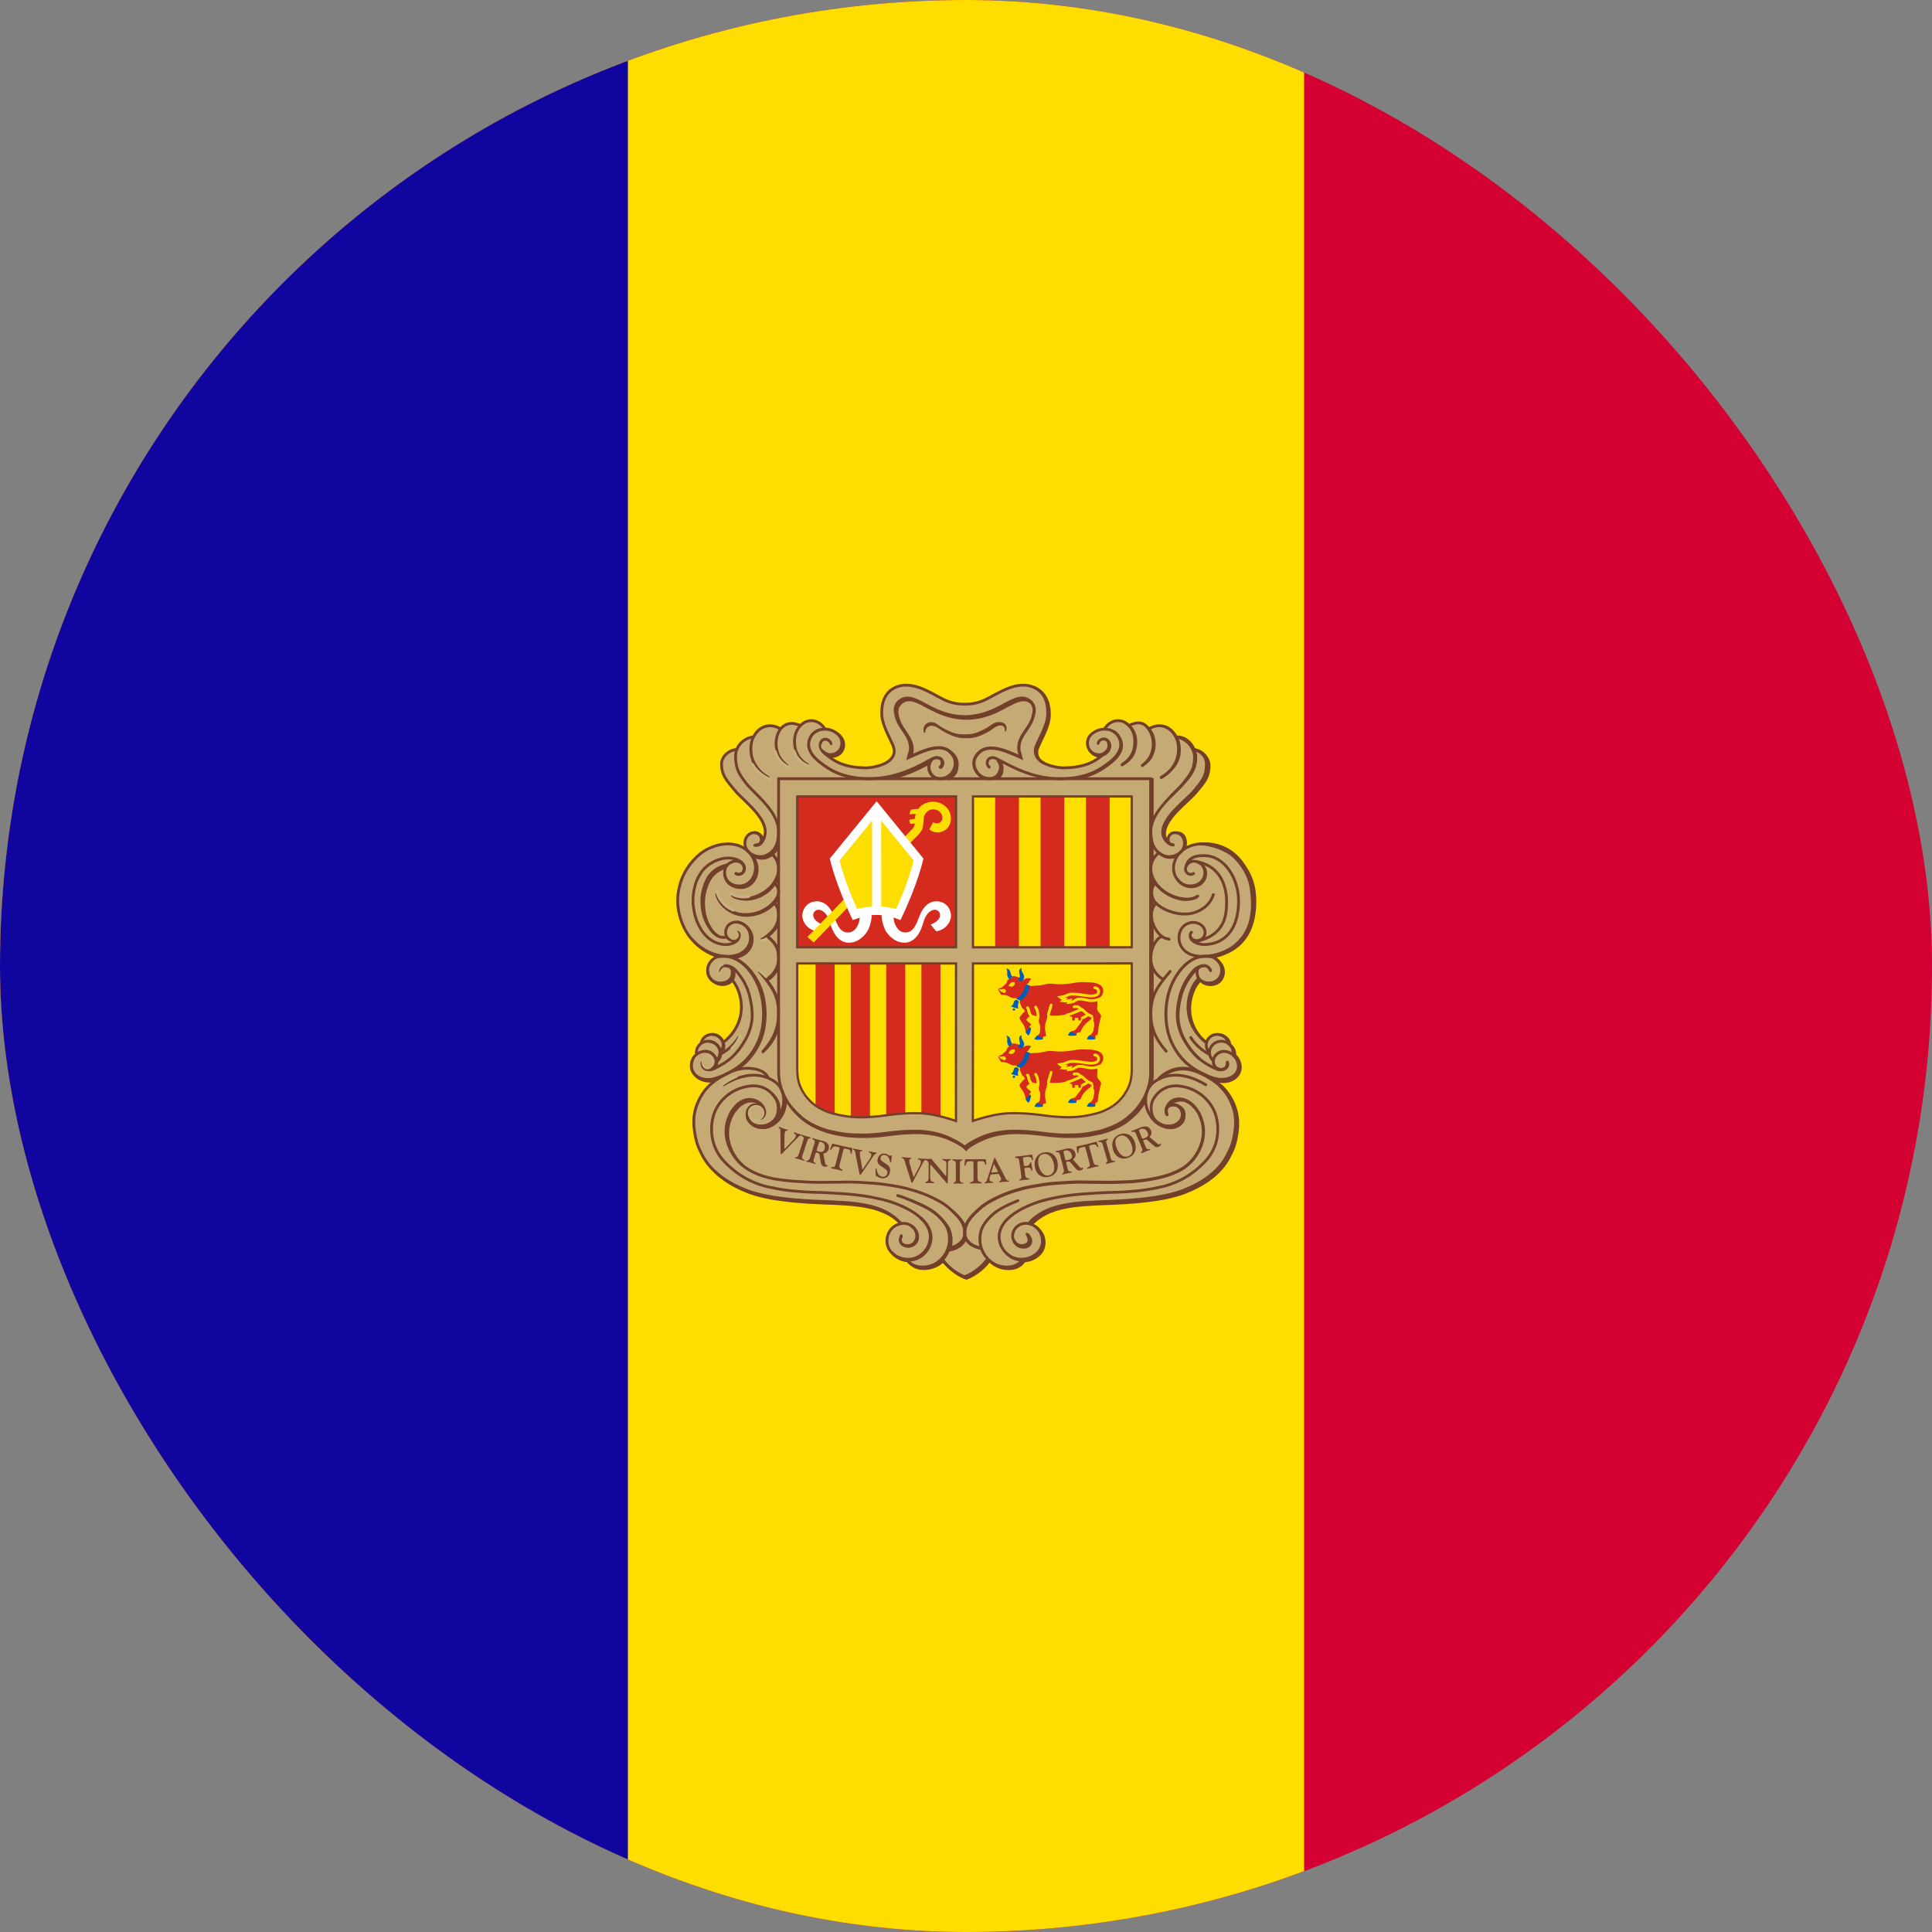 <svg width="40" height="40" viewBox="0 0 40 40" fill="none" xmlns="http://www.w3.org/2000/svg">
<rect x="0" y="0" width="40" height="40" fill="#808080" stroke="none"/>
<g clip-path="url(#clip0_1_1488)">
<path d="M0 -7H40V48H0V-7Z" fill="#D50032"/>
<path d="M0 -6H27V47H0V-6Z" fill="#FEDD00"/>
<path d="M0 -2H13V43H0V-2Z" fill="#10069F"/>
<path d="M18.775 14.176C19.257 14.176 19.454 14.569 19.936 14.569C20.234 14.569 20.407 14.477 20.666 14.338C20.848 14.24 20.963 14.188 21.171 14.188C21.384 14.188 21.514 14.249 21.623 14.423C21.684 14.521 21.735 14.713 21.708 14.824C21.671 14.994 21.613 15.159 21.538 15.317C21.496 15.41 21.457 15.465 21.457 15.567C21.457 15.81 21.805 15.894 22.041 15.898C22.093 15.898 22.527 15.905 22.794 15.648C22.649 15.642 22.487 15.535 22.487 15.397C22.487 15.241 22.602 15.135 22.759 15.09C22.788 15.082 22.839 15.107 22.866 15.094C22.904 15.075 22.886 15.034 22.92 15.008C22.998 14.949 23.048 14.912 23.148 14.912C23.204 14.909 23.259 14.924 23.303 14.957C23.331 14.976 23.341 14.999 23.375 14.999C23.446 14.999 23.482 14.956 23.553 14.956C23.603 14.954 23.653 14.965 23.697 14.988C23.739 15.009 23.739 15.078 23.787 15.078C23.811 15.078 23.938 15.028 24.004 15.028C24.142 15.028 24.216 15.076 24.305 15.175C24.329 15.202 24.344 15.257 24.369 15.257C24.456 15.263 24.538 15.297 24.602 15.354C24.628 15.377 24.65 15.403 24.669 15.432C24.685 15.457 24.71 15.517 24.739 15.528C24.776 15.535 24.812 15.548 24.845 15.565C24.951 15.627 25.016 15.736 25.02 15.854C25.015 15.897 25.005 15.94 24.99 15.98C24.873 16.372 24.593 16.496 24.31 16.833C24.19 16.976 24.095 17.09 24.095 17.274C24.095 17.318 24.152 17.4 24.178 17.437C24.162 17.35 24.204 17.244 24.299 17.239C24.429 17.236 24.539 17.329 24.55 17.451C24.551 17.489 24.544 17.526 24.529 17.56C24.604 17.515 24.689 17.486 24.778 17.476C24.817 17.472 24.857 17.47 24.897 17.471C25.107 17.476 25.338 17.588 25.479 17.702C25.909 18.05 25.961 18.558 25.937 18.7C25.885 19.014 25.918 19.582 25.075 19.808C25.231 19.871 25.337 19.982 25.337 20.12C25.341 20.269 25.217 20.393 25.06 20.397C24.979 20.402 24.901 20.372 24.845 20.316C24.67 20.483 24.636 20.653 24.636 20.889C24.634 21.012 24.666 21.133 24.726 21.242C24.792 21.377 24.839 21.456 24.958 21.554C25.021 21.464 25.087 21.398 25.201 21.398C25.311 21.398 25.405 21.431 25.45 21.527C25.463 21.556 25.451 21.579 25.467 21.608C25.487 21.644 25.52 21.652 25.541 21.689C25.572 21.744 25.541 21.792 25.569 21.85C25.586 21.888 25.625 21.893 25.642 21.931C25.667 21.981 25.679 22.037 25.676 22.092C25.676 22.271 25.505 22.399 25.317 22.399C25.261 22.399 25.23 22.377 25.173 22.383C25.28 22.485 25.362 22.529 25.444 22.652C25.563 22.829 25.593 22.955 25.62 23.163C25.624 23.197 25.626 23.231 25.625 23.265C25.625 23.533 25.581 23.693 25.456 23.933C25.335 24.162 25.233 24.289 25.015 24.439C24.674 24.672 24.426 24.739 24.014 24.815C23.788 24.86 23.56 24.889 23.33 24.901C22.986 24.922 22.79 24.923 22.448 24.945C21.998 24.974 21.686 25.034 21.367 25.337C21.518 25.442 21.622 25.545 21.622 25.722C21.622 25.904 21.504 26.034 21.322 26.091C21.28 26.104 21.249 26.092 21.209 26.112C21.162 26.136 21.164 26.188 21.119 26.215C21.048 26.258 20.965 26.279 20.881 26.274C20.713 26.274 20.599 26.236 20.48 26.123C20.342 26.232 20.295 26.33 20.141 26.414C20.09 26.441 20.064 26.478 20.005 26.478C19.912 26.478 19.87 26.423 19.796 26.371C19.692 26.302 19.599 26.221 19.519 26.129C19.378 26.209 19.292 26.274 19.128 26.274C19.04 26.279 18.953 26.256 18.88 26.209C18.835 26.183 18.828 26.144 18.784 26.118C18.737 26.09 18.698 26.1 18.648 26.08C18.459 26.003 18.337 25.87 18.337 25.674C18.337 25.502 18.451 25.393 18.614 25.321C18.301 25.023 17.993 24.971 17.551 24.945C17.209 24.924 17.015 24.923 16.674 24.901C16.443 24.885 16.213 24.856 15.985 24.815C15.782 24.784 15.662 24.774 15.476 24.692C14.836 24.408 14.428 24.018 14.345 23.352C14.339 23.302 14.338 23.253 14.339 23.203C14.339 22.856 14.483 22.645 14.741 22.399C14.674 22.384 14.63 22.405 14.565 22.383C14.404 22.327 14.288 22.221 14.288 22.057C14.284 22.004 14.295 21.951 14.322 21.904C14.344 21.867 14.386 21.859 14.396 21.818C14.408 21.762 14.391 21.724 14.418 21.672C14.436 21.638 14.469 21.631 14.486 21.597C14.542 21.487 14.612 21.398 14.741 21.398C14.851 21.398 14.921 21.453 14.978 21.543C15.085 21.496 15.115 21.419 15.176 21.323C15.277 21.162 15.323 21.049 15.323 20.862C15.326 20.75 15.307 20.637 15.267 20.531C15.235 20.442 15.223 20.382 15.153 20.316C15.098 20.372 15.019 20.401 14.938 20.397C14.759 20.392 14.617 20.25 14.622 20.079C14.618 19.96 14.692 19.85 14.809 19.805C14.712 19.725 14.627 19.719 14.52 19.654C14.357 19.556 14.3 19.452 14.192 19.299C14.122 19.199 14.104 19.129 14.068 19.014C14.024 18.896 14.001 18.772 14 18.648C13.999 18.615 14.001 18.583 14.005 18.551C14.046 18.259 14.101 18.076 14.294 17.846C14.408 17.709 14.486 17.625 14.656 17.555C14.8 17.496 14.886 17.453 15.043 17.453C15.084 17.452 15.124 17.454 15.165 17.458C15.228 17.462 15.29 17.478 15.346 17.507C15.37 17.52 15.414 17.558 15.414 17.531C15.414 17.5 15.396 17.484 15.396 17.453C15.396 17.329 15.49 17.216 15.62 17.216C15.714 17.216 15.752 17.295 15.798 17.372C15.827 17.333 15.843 17.286 15.843 17.238C15.843 17.033 15.728 16.929 15.594 16.769C15.303 16.423 14.938 16.261 14.938 15.817C14.938 15.684 15.006 15.594 15.125 15.526C15.16 15.507 15.206 15.526 15.24 15.505C15.269 15.488 15.266 15.452 15.284 15.424C15.31 15.387 15.342 15.355 15.379 15.328C15.446 15.273 15.504 15.289 15.577 15.241C15.614 15.217 15.623 15.185 15.651 15.153C15.733 15.059 15.807 15.013 15.936 15.013C15.991 15.009 16.046 15.017 16.098 15.036C16.118 15.044 16.157 15.073 16.161 15.068C16.186 15.039 16.217 15.016 16.251 14.998C16.293 14.975 16.34 14.963 16.388 14.964C16.458 14.964 16.503 15.001 16.572 15.001C16.598 15.001 16.604 14.977 16.624 14.964C16.686 14.924 16.721 14.902 16.796 14.902C16.859 14.903 16.919 14.924 16.969 14.961C17.026 14.996 17.034 15.042 17.093 15.074C17.125 15.092 17.153 15.084 17.189 15.096C17.35 15.147 17.472 15.249 17.472 15.411C17.478 15.489 17.445 15.566 17.381 15.618C17.327 15.663 17.275 15.655 17.206 15.677C17.431 15.848 17.626 15.89 17.913 15.89C18.176 15.89 18.498 15.788 18.498 15.538C18.498 15.421 18.43 15.359 18.382 15.252C18.296 15.061 18.249 14.949 18.249 14.742C18.249 14.578 18.268 14.478 18.368 14.345C18.471 14.208 18.597 14.176 18.775 14.176L18.775 14.176Z" fill="#C6AA76"/>
<path d="M17.024 15.508C17.046 15.578 17.103 15.633 17.177 15.653C17.267 15.672 17.36 15.64 17.416 15.57C17.468 15.5 17.48 15.411 17.45 15.33C17.429 15.277 17.391 15.231 17.342 15.198L17.024 15.505L17.024 15.508L17.024 15.508Z" stroke="#713F2A" stroke-width="0.061" stroke-linejoin="round"/>
<path d="M25.065 20.095C24.991 19.923 24.798 20 24.786 20.095C24.759 20.313 24.96 20.379 25.103 20.343C25.169 20.327 25.226 20.285 25.259 20.228C25.298 20.16 25.306 20.08 25.283 20.006C25.26 19.937 25.213 19.877 25.15 19.836C25.095 19.803 25.035 19.799 24.941 19.799C24.593 19.799 24.288 20.191 24.186 20.598C24.129 20.833 24.123 21.077 24.17 21.314C24.222 21.566 24.349 21.799 24.536 21.984C24.643 22.081 24.764 22.164 24.896 22.229C24.979 22.27 25.066 22.305 25.156 22.331C25.236 22.352 25.321 22.354 25.402 22.336C25.608 22.294 25.704 22.111 25.6 21.924C25.515 21.771 25.265 21.687 25.146 21.883C25.13 21.911 25.121 21.942 25.121 21.974C25.119 22.027 25.142 22.078 25.184 22.113C25.273 22.167 25.417 22.152 25.41 22.001" stroke="#713F2A" stroke-width="0.061" stroke-linecap="round"/>
<path d="M23.988 22.346C24.096 22.231 24.242 22.154 24.402 22.129C24.588 22.107 24.75 22.159 24.915 22.243C25.237 22.408 25.417 22.586 25.537 22.915C25.575 23.026 25.592 23.142 25.589 23.259C25.583 23.472 25.526 23.705 25.465 23.818C25.412 23.916 25.272 24.351 24.507 24.651C24.061 24.825 23.375 24.866 22.903 24.884C22.252 24.908 21.652 24.931 21.304 25.339" stroke="#713F2A" stroke-width="0.075"/>
<path d="M24.151 23.046C24.133 22.981 24.15 22.919 24.204 22.848C24.277 22.753 24.431 22.721 24.571 22.794C24.633 22.824 24.687 22.867 24.73 22.919C24.75 22.944 24.784 22.985 24.801 23.014C24.83 23.06 24.852 23.11 24.869 23.162C25.023 23.578 24.779 24.029 24.459 24.209C24.211 24.35 23.915 24.413 23.56 24.452C23.401 24.47 23.31 24.469 23.15 24.476C23.021 24.482 22.91 24.479 22.805 24.478C22.718 24.477 22.637 24.478 22.553 24.476C22.402 24.471 22.252 24.472 22.102 24.482C21.92 24.494 21.783 24.499 21.629 24.523C21.529 24.539 21.411 24.555 21.288 24.581C21.25 24.589 21.213 24.595 21.175 24.606C21.15 24.613 21.125 24.621 21.1 24.628C20.886 24.684 20.68 24.768 20.49 24.876C20.435 24.906 20.383 24.941 20.334 24.979C20.308 25.003 20.276 25.027 20.25 25.052C20.13 25.163 20.008 25.285 19.979 25.449C19.975 25.481 19.973 25.512 19.974 25.544C19.974 25.651 20.065 25.796 20.311 25.843M20.656 15.723C20.707 15.812 20.736 15.865 20.706 15.957C20.672 16.061 20.595 16.123 20.485 16.123C20.236 16.123 20.09 15.842 20.202 15.664C20.401 15.347 20.784 15.525 21.138 15.682C21.121 15.601 21.091 15.574 21.094 15.474C21.102 15.224 21.297 15.11 21.375 14.879C21.421 14.742 21.439 14.622 21.334 14.525C21.241 14.44 21.134 14.441 21.014 14.486C20.773 14.575 20.484 14.834 19.975 14.841C19.466 14.834 19.174 14.575 18.934 14.486C18.813 14.441 18.706 14.44 18.614 14.525C18.508 14.622 18.527 14.742 18.573 14.879C18.651 15.11 18.845 15.224 18.853 15.474C18.856 15.574 18.826 15.601 18.809 15.682C19.164 15.525 19.561 15.331 19.745 15.664C19.848 15.849 19.711 16.123 19.462 16.123C19.353 16.123 19.276 16.056 19.242 15.957C19.217 15.876 19.235 15.788 19.291 15.723" stroke="#713F2A" stroke-width="0.066"/>
<path d="M19.661 15.559C19.757 15.628 19.825 15.715 19.814 15.854C19.801 16.006 19.763 16.043 19.638 16.124M19.788 15.898C19.79 15.983 19.732 16.059 19.647 16.086" stroke="#713F2A" stroke-width="0.066" stroke-linecap="round"/>
<path d="M17.296 15.166L17.34 15.196L17.386 15.243L17.418 15.302L17.433 15.353L17.436 15.418L17.433 15.462L17.418 15.513L17.386 15.548L17.349 15.586L17.296 15.613L17.228 15.628L17.169 15.637L17.107 15.61L17.05 15.572L17.016 15.524L16.991 15.465V15.441L17.296 15.166Z" fill="#C6AA76"/>
<path d="M17.201 15.398C17.181 15.3 17.061 15.279 17.014 15.337C16.942 15.427 16.995 15.576 17.141 15.619C17.231 15.639 17.325 15.606 17.381 15.536C17.467 15.42 17.439 15.259 17.317 15.176C17.313 15.174 17.31 15.171 17.306 15.169C17.136 15.046 16.861 15.075 16.771 15.282C16.655 15.549 16.908 15.749 17.141 15.9C17.435 16.09 17.769 16.125 18.021 16.122C18.593 16.116 19.029 15.856 19.312 15.708C19.378 15.674 19.445 15.681 19.48 15.72C19.521 15.769 19.514 15.841 19.464 15.883" stroke="#713F2A" stroke-width="0.061" stroke-linecap="round"/>
<path d="M15.504 22.776L15.376 22.82L15.246 22.915L15.19 22.989L15.118 23.107L15.087 23.196L15.062 23.306L15.05 23.389M16.238 22.788L16.229 22.894L16.21 22.968L16.154 23.095L16.067 23.205L15.974 23.276L15.905 23.309L15.809 23.329" stroke="#713F2A" stroke-width="0.062"/>
<path d="M19.985 25.627C19.961 25.725 19.864 25.838 19.653 25.878L19.612 25.887" stroke="#713F2A" stroke-width="0.07"/>
<path d="M25.265 22.479C25.404 22.606 25.507 22.765 25.564 22.94C25.602 23.051 25.62 23.167 25.616 23.284C25.611 23.497 25.554 23.73 25.493 23.843C25.439 23.942 25.3 24.376 24.535 24.676C24.089 24.851 23.403 24.891 22.93 24.909C22.289 24.933 21.697 24.956 21.347 25.347" stroke="#713F2A" stroke-width="0.079"/>
<path d="M24.219 22.875C24.267 22.813 24.44 22.735 24.58 22.809C24.64 22.837 24.691 22.88 24.728 22.932" stroke="#713F2A" stroke-width="0.054"/>
<path d="M25.101 22.335C25.133 22.347 25.164 22.357 25.191 22.364C25.271 22.389 25.357 22.391 25.438 22.37C25.614 22.319 25.728 22.162 25.636 21.958C25.611 21.907 25.574 21.864 25.527 21.831" stroke="#713F2A" stroke-width="0.079"/>
<path d="M15.018 17.932C14.899 18.002 14.81 18.018 14.718 18.12C14.645 18.248 14.59 18.384 14.554 18.526M17.435 15.451C17.435 15.553 17.356 15.617 17.249 15.639" stroke="#713F2A" stroke-width="0.061" stroke-linecap="round"/>
<path d="M24.82 17.471C25.116 17.466 25.975 17.686 25.981 18.647C25.987 19.596 25.366 19.751 25.116 19.814" stroke="#713F2A" stroke-width="0.058"/>
<path d="M24.898 17.471C25.408 17.45 25.934 17.808 25.957 18.699C25.975 19.395 25.457 19.711 25.208 19.774" stroke="#713F2A" stroke-width="0.061"/>
<path d="M24.614 20.827L24.622 20.731L24.655 20.58L24.702 20.462L24.755 20.365L24.824 20.287M25.31 20.085L25.302 20.178L25.274 20.241L25.231 20.302L25.181 20.338L25.105 20.364L25.038 20.369L24.988 20.361M24.094 17.22L24.116 17.119L24.162 17.026L24.223 16.932L24.327 16.805L24.41 16.718L24.543 16.589L24.658 16.478L24.731 16.398L24.828 16.287L24.913 16.164L24.965 16.064L24.993 15.933L25.001 15.772L24.986 15.725M24.218 23.35L24.319 23.331L24.395 23.292L24.438 23.253L24.467 23.207L24.487 23.133L24.489 23.081M14.598 22.358L14.673 22.364L14.769 22.357L14.866 22.324M15.178 20.15L15.166 20.233L15.146 20.27L15.116 20.305L15.076 20.335L15.03 20.354L14.972 20.363L14.931 20.366M15.55 19.437L15.528 19.565L15.502 19.622L15.447 19.693L15.374 19.746L15.3 19.781L15.155 19.816M16.111 17.45L16.083 17.527L16.049 17.584L16.002 17.646L15.937 17.702L15.859 17.738L15.794 17.752L15.754 17.749M15.777 17.381L15.779 17.44" stroke="#713F2A" stroke-width="0.052"/>
<path d="M15.893 19.377C15.855 19.41 15.811 19.436 15.763 19.455M25.17 22.121C25.176 22.127 25.194 22.13 25.2 22.133C25.288 22.183 25.463 22.121 25.412 21.99" stroke="#713F2A" stroke-width="0.058" stroke-linecap="round"/>
<path d="M24.862 20.302C24.925 20.38 25.044 20.401 25.138 20.377C25.204 20.361 25.261 20.319 25.294 20.262C25.333 20.194 25.341 20.114 25.318 20.04C25.307 20.005 25.289 19.971 25.265 19.942C25.241 19.91 25.212 19.881 25.18 19.857C25.173 19.853 25.166 19.847 25.159 19.843M25.56 21.866C25.576 21.786 25.547 21.704 25.484 21.649C25.468 21.631 25.45 21.615 25.43 21.602M25.46 21.63C25.457 21.519 25.361 21.44 25.243 21.42M24.982 21.589C24.954 21.569 24.927 21.547 24.901 21.524C24.73 21.353 24.633 21.126 24.631 20.889C24.63 20.643 24.734 20.392 24.855 20.294M21.324 25.33L21.436 25.232L21.513 25.176L21.66 25.09L21.796 25.028L21.893 25.005L22.085 24.963L22.309 24.93M20.465 26.082C20.384 26.201 20.192 26.378 19.989 26.45C19.787 26.378 19.594 26.201 19.514 26.082" stroke="#713F2A" stroke-width="0.058"/>
<path d="M19.652 25.836C19.627 25.927 19.58 26.012 19.514 26.082" stroke="#713F2A" stroke-width="0.058" stroke-linecap="round"/>
<path d="M19.672 25.712L19.644 25.842M19.498 26.091L19.439 26.147L19.333 26.203L19.212 26.239M18.859 15.66C18.88 15.611 18.89 15.559 18.888 15.507C18.88 15.257 18.685 15.144 18.608 14.913M18.608 14.913C18.561 14.775 18.543 14.656 18.649 14.558C18.741 14.473 18.848 14.474 18.968 14.519M18.608 14.913C18.561 14.775 18.533 14.644 18.639 14.546C18.731 14.461 18.848 14.474 18.968 14.519M18.608 14.913C18.685 15.144 18.87 15.257 18.878 15.507C18.878 15.56 18.867 15.612 18.845 15.66M18.968 14.519C19.209 14.609 19.501 14.867 20.01 14.874C19.501 14.867 19.209 14.609 18.968 14.519ZM20.008 14.857C20.509 14.832 20.938 14.512 21.076 14.486C21.2 14.463 21.269 14.473 21.359 14.551C21.269 14.473 21.166 14.476 21.049 14.519C20.808 14.609 20.519 14.867 20.01 14.874M24.985 21.59C24.742 21.416 24.598 21.145 24.596 20.856C24.595 20.61 24.698 20.359 24.82 20.261M20.448 26.066C20.367 26.184 20.174 26.362 19.972 26.433C19.77 26.362 19.577 26.184 19.496 26.066" stroke="#713F2A" stroke-width="0.058"/>
<path d="M19.168 15.785C19.22 15.758 19.268 15.732 19.312 15.708C19.378 15.674 19.458 15.681 19.492 15.72C19.535 15.77 19.531 15.843 19.483 15.888" stroke="#713F2A" stroke-width="0.058" stroke-linecap="round"/>
<path d="M18.421 16.118C18.764 16.05 19.044 15.904 19.256 15.791M21.273 25.558C21.292 25.573 21.308 25.593 21.319 25.615C21.328 25.631 21.335 25.648 21.34 25.666C21.356 25.734 21.311 25.803 21.239 25.818C21.231 25.82 21.224 25.821 21.217 25.821C21.123 25.832 21.034 25.783 20.997 25.7M18.403 16.102C18.746 16.033 19.026 15.887 19.238 15.774M25.337 22.134C25.271 22.158 25.235 22.155 25.154 22.12C25.121 22.106 25.083 22.084 25.038 22.06C24.879 21.974 24.69 21.838 24.512 21.522C24.465 21.438 24.429 21.348 24.405 21.256C24.388 21.191 24.378 21.124 24.374 21.057C24.371 20.933 24.384 20.808 24.413 20.687C24.45 20.49 24.537 20.305 24.668 20.148C24.74 20.055 24.802 19.997 24.935 19.994M15.954 17.656C16.062 17.739 16.123 17.865 16.119 17.997C16.119 18.181 15.957 18.482 15.559 18.588C15.427 18.624 15.284 18.608 15.164 18.544" stroke="#713F2A" stroke-width="0.058"/>
<path d="M16.02 18.28C16.088 18.322 16.127 18.396 16.119 18.473C16.119 18.537 16.076 18.619 16.003 18.697C15.861 18.844 15.663 18.93 15.454 18.935C15.32 18.939 15.188 18.902 15.077 18.831C14.958 18.757 14.873 18.643 14.838 18.511" stroke="#713F2A" stroke-width="0.058"/>
<path d="M16.012 18.678C16.093 18.748 16.118 18.837 16.118 18.949C16.118 19.112 16.049 19.238 15.888 19.372C15.851 19.403 15.81 19.431 15.767 19.455M23.856 18.142V18.352M23.839 18.09V18.386M23.856 17.449V17.837M23.839 17.363V17.893M23.72 22.769C23.656 22.896 23.567 23.011 23.459 23.106C23.354 23.208 23.231 23.29 23.095 23.349C22.965 23.411 22.827 23.455 22.684 23.479C22.543 23.51 22.4 23.527 22.255 23.53C22.123 23.535 21.991 23.532 21.859 23.52C21.694 23.509 21.602 23.487 21.437 23.474C21.321 23.46 21.204 23.453 21.087 23.452C20.967 23.449 20.847 23.457 20.728 23.476C20.617 23.492 20.509 23.521 20.405 23.562C20.237 23.627 20.047 23.74 20.007 23.79C19.966 23.74 19.776 23.627 19.609 23.562C19.505 23.521 19.396 23.492 19.285 23.476C19.167 23.457 19.046 23.449 18.926 23.452C18.809 23.453 18.692 23.46 18.576 23.474C18.411 23.487 18.32 23.509 18.155 23.52C18.023 23.532 17.89 23.535 17.758 23.53C17.614 23.527 17.47 23.51 17.329 23.479C17.186 23.454 17.048 23.411 16.919 23.349C16.783 23.29 16.659 23.208 16.555 23.106C16.542 23.094 16.529 23.082 16.517 23.07M19.152 26.245L19.264 26.232M21.156 26.092L21.269 26.081L21.377 26.04L21.452 25.997L21.555 25.882L21.576 25.838L21.592 25.738L21.598 25.692M24.529 17.56C24.578 17.403 24.519 17.237 24.359 17.242M16.112 20.012C16.076 20.128 15.996 20.227 15.887 20.289M16.115 17.51C16.078 17.618 15.995 17.705 15.886 17.749C15.77 17.798 15.637 17.752 15.565 17.699" stroke="#713F2A" stroke-width="0.058"/>
<path d="M15.239 18.087C15.334 18.135 15.431 18.065 15.412 17.946C15.394 17.875 15.331 17.822 15.254 17.816" stroke="#713F2A" stroke-width="0.058" stroke-linecap="round"/>
<path d="M15.635 23.1C15.656 23.118 15.66 23.142 15.688 23.147C15.73 23.154 15.763 23.169 15.805 23.116C15.857 23.05 15.829 22.948 15.775 22.884C15.68 22.791 15.531 22.768 15.41 22.828C15.348 22.858 15.294 22.9 15.252 22.953C15.232 22.978 15.198 23.019 15.18 23.047C15.152 23.094 15.129 23.144 15.112 23.195C14.984 23.542 15.136 23.906 15.372 24.128" stroke="#713F2A" stroke-width="0.058"/>
<path d="M21.264 25.551C21.279 25.565 21.293 25.581 21.305 25.598C21.312 25.614 21.318 25.631 21.322 25.648C21.338 25.717 21.293 25.785 21.221 25.801C21.213 25.803 21.206 25.804 21.199 25.804C21.108 25.815 21.021 25.765 20.988 25.684" stroke="#713F2A" stroke-width="0.058" stroke-linecap="round"/>
<path d="M24.34 15.255C24.559 15.287 24.724 15.463 24.732 15.673C24.732 15.937 24.639 16.035 24.493 16.223C24.337 16.425 23.827 16.795 23.827 17.215C23.827 17.47 23.902 17.632 24.095 17.715C24.219 17.769 24.364 17.711 24.431 17.654C24.592 17.515 24.528 17.271 24.359 17.242C24.154 17.206 24.115 17.514 24.316 17.493M25.43 21.602C25.411 21.483 25.295 21.401 25.17 21.418C25.055 21.434 24.972 21.529 24.975 21.639C24.974 21.697 24.997 21.753 25.039 21.795" stroke="#713F2A" stroke-width="0.058"/>
<path d="M23.992 17.656C23.884 17.739 23.824 17.865 23.827 17.996C23.827 18.181 23.989 18.482 24.387 18.588C24.54 18.629 24.686 18.625 24.777 18.573M15.025 17.958C14.903 17.993 14.797 18.065 14.723 18.163C14.649 18.263 14.605 18.402 14.579 18.524C14.559 18.656 14.562 18.79 14.589 18.921C14.613 19.04 14.662 19.154 14.733 19.256C14.752 19.282 14.773 19.307 14.798 19.329C14.82 19.348 14.844 19.366 14.868 19.382M18.869 24.857C19.172 24.985 19.395 25.081 19.583 25.364C19.634 25.453 19.659 25.553 19.657 25.654C19.659 25.826 19.583 25.991 19.449 26.107C19.336 26.204 19.183 26.248 19.032 26.228C18.912 26.217 18.799 26.134 18.78 26.074M15.876 19.381C16.047 19.509 16.118 19.632 16.118 19.828C16.126 20.009 16.031 20.178 15.87 20.273" stroke="#713F2A" stroke-width="0.058"/>
<path d="M15.72 20.113C15.975 20.415 16.11 20.594 16.118 20.953C16.125 21.291 16.012 21.522 15.801 21.765" stroke="#713F2A" stroke-width="0.058" stroke-linecap="round"/>
<path d="M20.61 16.121C20.659 16.089 20.694 16.042 20.71 15.989C20.741 15.9 20.741 15.824 20.691 15.756C20.753 15.833 20.758 15.897 20.741 15.99C20.73 16.049 20.691 16.08 20.641 16.123M23.857 21.248V22.209H23.86C23.86 22.259 23.857 22.308 23.852 22.358C23.846 22.395 23.841 22.429 23.834 22.46" stroke="#713F2A" stroke-width="0.058"/>
<path d="M23.839 21.156V22.193H23.842C23.842 22.242 23.839 22.291 23.833 22.341C23.825 22.4 23.816 22.451 23.804 22.498M23.839 19.943V20.807M23.857 20.011V20.714M23.857 19.117V19.644M23.839 19.055V19.704M23.857 18.578V18.783M23.839 18.537V18.833M23.724 22.711C23.717 22.724 23.71 22.738 23.703 22.752C23.639 22.88 23.55 22.994 23.442 23.09C23.337 23.191 23.213 23.273 23.078 23.332C22.948 23.394 22.81 23.438 22.667 23.463C22.526 23.494 22.383 23.51 22.238 23.513C22.106 23.518 21.973 23.515 21.842 23.503C21.677 23.492 21.585 23.471 21.42 23.457C21.304 23.444 21.187 23.437 21.07 23.435C20.95 23.432 20.83 23.44 20.711 23.46C20.6 23.476 20.491 23.505 20.388 23.546C20.22 23.61 20.03 23.723 19.99 23.774C19.949 23.723 19.759 23.61 19.591 23.546C19.488 23.505 19.379 23.476 19.268 23.46C19.149 23.44 19.029 23.432 18.909 23.435C18.792 23.437 18.675 23.444 18.559 23.457C18.394 23.471 18.303 23.492 18.137 23.503C18.006 23.515 17.873 23.518 17.741 23.513C17.597 23.511 17.453 23.494 17.312 23.463C17.169 23.438 17.031 23.394 16.901 23.332C16.766 23.273 16.642 23.191 16.538 23.09C16.481 23.039 16.43 22.983 16.383 22.924M16.258 22.734C16.279 22.899 16.228 23.065 16.117 23.192C16.064 23.246 15.949 23.348 15.806 23.349C15.569 23.352 15.499 23.198 15.485 23.16" stroke="#713F2A" stroke-width="0.058"/>
<path d="M15.977 22.637C16.023 22.681 16.062 22.732 16.093 22.788C16.152 22.894 16.134 23.073 16.087 23.155C16.081 23.165 16.075 23.174 16.068 23.183M14.803 24.255C14.943 24.395 15.156 24.548 15.482 24.676C15.929 24.851 16.614 24.891 17.087 24.909C17.715 24.932 18.295 24.957 18.647 25.328M19.733 25.085C19.837 25.183 19.942 25.287 19.987 25.42M19.528 26.102C19.41 26.221 19.239 26.28 19.068 26.262C18.96 26.249 18.863 26.194 18.801 26.109M18.466 25.936C18.472 25.944 18.478 25.951 18.485 25.958C18.567 26.044 18.681 26.096 18.804 26.104M20.483 26.099C20.402 26.218 20.209 26.395 20.007 26.466C19.805 26.395 19.612 26.218 19.531 26.099L19.512 26.072M20.486 26.099C20.501 26.113 20.516 26.128 20.532 26.141C20.646 26.238 20.798 26.282 20.949 26.262C21.055 26.251 21.148 26.194 21.204 26.108C21.216 26.096 21.225 26.081 21.231 26.065" stroke="#713F2A" stroke-width="0.058"/>
<path d="M21.19 26.074L21.144 26.145L21.073 26.201L20.966 26.243L20.869 26.247" stroke="#713F2A" stroke-width="0.058"/>
<path d="M21.442 25.398C21.504 25.443 21.553 25.503 21.586 25.57C21.605 25.615 21.616 25.663 21.617 25.711C21.622 25.801 21.591 25.89 21.529 25.958C21.442 26.049 21.32 26.102 21.191 26.105C21.182 26.105 21.172 26.105 21.162 26.105M21.174 26.088C21.051 26.091 20.933 26.044 20.85 25.959M24.83 21.922C24.707 21.811 24.606 21.681 24.529 21.538C24.482 21.454 24.446 21.365 24.422 21.272C24.405 21.207 24.395 21.141 24.391 21.074C24.388 20.949 24.401 20.825 24.43 20.703C24.468 20.507 24.556 20.322 24.685 20.165C24.721 20.115 24.765 20.07 24.815 20.032M24.729 15.522C24.887 15.534 25.034 15.696 25.032 15.855C25.03 16.087 24.948 16.183 24.757 16.409C24.592 16.605 24.098 16.948 24.11 17.277C24.117 17.338 24.142 17.396 24.182 17.444M23.985 17.65C24.022 17.684 24.065 17.712 24.113 17.732C24.2 17.764 24.297 17.758 24.379 17.715M23.056 15.144C23.116 15.182 23.163 15.236 23.192 15.298C23.309 15.566 23.055 15.766 22.822 15.917C22.666 16.016 22.489 16.083 22.303 16.112" stroke="#713F2A" stroke-width="0.058"/>
<path d="M22.788 15.659C22.712 15.658 22.64 15.626 22.591 15.57C22.573 15.553 22.558 15.533 22.547 15.511M21.618 15.803C21.587 15.788 21.559 15.769 21.536 15.745C21.466 15.675 21.447 15.573 21.486 15.484C21.525 15.372 21.716 15.055 21.725 14.836C21.739 14.502 21.604 14.304 21.393 14.227" stroke="#713F2A" stroke-width="0.058"/>
<path d="M21.707 14.761L21.699 14.887L21.663 15.015L21.595 15.191L21.542 15.304L21.487 15.416L21.46 15.495L21.449 15.553L21.457 15.608M23.833 23.12C23.842 23.139 23.855 23.155 23.87 23.17C23.91 23.234 24.068 23.347 24.211 23.349C24.447 23.352 24.503 23.194 24.509 23.16C24.539 22.988 24.477 22.941 24.385 22.892C24.347 22.876 24.306 22.87 24.265 22.876" stroke="#713F2A" stroke-width="0.058" stroke-linecap="round"/>
<path d="M14.81 22.369C14.735 22.39 14.655 22.39 14.58 22.37C14.403 22.32 14.26 22.159 14.333 21.958M15.169 20.065C15.185 20.083 15.194 20.105 15.196 20.129C15.223 20.347 15.022 20.41 14.879 20.375C14.802 20.352 14.735 20.304 14.691 20.239C14.666 20.198 14.652 20.15 14.652 20.102M16.031 18.694C16.064 18.723 16.091 18.759 16.108 18.799M16.037 18.293C16.067 18.313 16.092 18.34 16.11 18.37" stroke="#713F2A" stroke-width="0.058"/>
<path d="M16.117 18.572C16.093 18.624 16.06 18.672 16.02 18.714C15.878 18.86 15.68 18.947 15.471 18.952C15.337 18.956 15.205 18.919 15.094 18.848C14.969 18.771 14.877 18.653 14.839 18.516" stroke="#713F2A" stroke-width="0.058" stroke-linecap="round"/>
<path d="M15.965 17.665C16.032 17.719 16.083 17.788 16.113 17.867" stroke="#713F2A" stroke-width="0.058"/>
<path d="M16.116 18.139C16.035 18.374 15.83 18.551 15.577 18.605C15.425 18.642 15.229 18.596 15.162 18.542" stroke="#713F2A" stroke-width="0.058" stroke-linecap="round"/>
<path d="M15.003 18.098C15.02 18.255 15.13 18.372 15.339 18.376C15.633 18.381 15.812 17.974 15.551 17.687" stroke="#713F2A" stroke-width="0.058"/>
<path d="M14.342 19.465C14.385 19.516 14.434 19.562 14.487 19.603C14.595 19.692 14.722 19.759 14.858 19.8M15.188 19.829C15.451 19.799 15.599 19.613 15.57 19.395C15.547 19.228 15.387 19.101 15.278 19.093" stroke="#713F2A" stroke-width="0.058" stroke-linecap="round"/>
<path d="M15.616 17.239C15.715 17.239 15.794 17.315 15.794 17.409C15.794 17.412 15.794 17.414 15.794 17.416" stroke="#713F2A" stroke-width="0.058"/>
<path d="M15.59 15.749C15.65 15.896 15.761 16.018 15.904 16.096M24.916 17.938C25.023 18.078 24.953 18.354 24.66 18.36C24.547 18.359 24.442 18.303 24.383 18.21" stroke="#713F2A" stroke-width="0.058" stroke-linecap="round"/>
<path d="M23.856 16.109V17.049" stroke="#713F2A" stroke-width="0.058"/>
<path d="M15.236 18.085C15.326 18.147 15.441 18.042 15.397 17.93C15.366 17.855 15.254 17.774 15.099 17.875C14.927 17.986 14.974 18.337 15.304 18.343C15.598 18.348 15.777 17.94 15.515 17.654C15.264 17.378 14.806 17.443 14.508 17.669C14.285 17.847 14.13 18.09 14.066 18.36C14.042 18.459 14.029 18.561 14.03 18.662C14.036 18.909 14.113 19.15 14.252 19.358C14.276 19.393 14.303 19.425 14.334 19.456C14.371 19.496 14.41 19.535 14.452 19.571C14.621 19.705 14.838 19.81 15.105 19.799C15.397 19.787 15.565 19.592 15.534 19.361C15.504 19.137 15.266 19.026 15.111 19.13C15.005 19.201 14.968 19.421 15.155 19.473C15.26 19.503 15.354 19.376 15.279 19.302M23.377 15.021C23.545 14.934 23.675 14.95 23.772 15.077C23.861 15.203 23.895 15.357 23.868 15.507C23.834 15.667 23.785 15.733 23.652 15.849" stroke="#713F2A" stroke-width="0.058" stroke-linecap="round"/>
<path d="M23.783 15.093C23.976 14.971 24.185 15.023 24.299 15.184C24.383 15.303 24.405 15.402 24.399 15.548C24.386 15.777 24.251 15.984 24.041 16.096" stroke="#713F2A" stroke-width="0.058" stroke-linecap="round"/>
<path d="M24.691 15.516C24.855 15.534 24.979 15.666 24.977 15.824C24.977 16.052 24.91 16.151 24.719 16.377C24.554 16.573 24.06 16.916 24.072 17.245C24.077 17.369 24.187 17.486 24.282 17.492" stroke="#713F2A" stroke-width="0.058"/>
<path d="M24.711 18.085C24.621 18.147 24.506 18.046 24.556 17.94C24.59 17.866 24.693 17.774 24.848 17.875C25.02 17.986 24.973 18.337 24.643 18.342C24.349 18.348 24.15 17.95 24.431 17.654C24.688 17.383 25.164 17.436 25.462 17.662C25.59 17.758 25.845 18.022 25.9 18.369C25.966 18.788 25.958 19.305 25.503 19.622C25.308 19.748 25.076 19.81 24.842 19.799C24.549 19.787 24.382 19.592 24.413 19.361C24.443 19.137 24.669 19.042 24.836 19.13C25.009 19.221 24.978 19.452 24.792 19.473C24.683 19.486 24.593 19.375 24.668 19.302" stroke="#713F2A" stroke-width="0.058" stroke-linecap="round"/>
<path d="M24.555 17.94C24.603 17.732 24.79 17.713 24.941 17.715C25.353 17.721 25.638 18.186 25.643 18.636C25.649 19.204 25.389 19.538 24.953 19.556C24.84 19.561 24.646 19.51 24.642 19.378" stroke="#713F2A" stroke-width="0.058"/>
<path d="M24.808 17.847C25.243 17.939 25.395 18.311 25.395 18.667C25.395 18.957 25.365 19.353 24.772 19.492" stroke="#713F2A" stroke-width="0.058" stroke-linecap="square"/>
<path d="M25.526 21.833C25.55 21.706 25.463 21.585 25.331 21.561C25.198 21.538 25.071 21.621 25.046 21.747C25.029 21.832 25.063 21.918 25.134 21.972" stroke="#713F2A" stroke-width="0.058"/>
<path d="M24.653 21.48C24.748 21.628 24.883 21.75 25.043 21.832M24.964 22.459C24.76 22.332 24.371 22.164 24.019 22.329C23.889 22.39 23.802 22.466 23.752 22.59C23.683 22.785 23.725 23 23.864 23.159C23.917 23.212 24.032 23.314 24.175 23.316C24.411 23.319 24.467 23.161 24.473 23.126C24.501 22.963 24.402 22.898 24.349 22.88C24.308 22.867 24.177 22.87 24.149 22.959C24.137 22.999 24.142 23.042 24.163 23.079" stroke="#713F2A" stroke-width="0.058" stroke-linecap="round"/>
<path d="M21.28 25.586C21.345 25.713 21.271 25.777 21.18 25.787C21.047 25.802 20.975 25.701 20.966 25.61C20.954 25.466 21.068 25.34 21.219 25.329C21.226 25.329 21.233 25.328 21.24 25.328C21.378 25.333 21.499 25.415 21.55 25.537C21.569 25.582 21.58 25.629 21.582 25.678C21.587 25.768 21.555 25.856 21.493 25.924C21.406 26.015 21.285 26.069 21.156 26.071C20.892 26.081 20.686 25.846 20.686 25.607C20.686 25.148 21.401 24.898 21.684 24.833C22.033 24.754 22.245 24.725 22.804 24.695C23.028 24.683 23.192 24.689 23.438 24.665C23.628 24.651 23.816 24.623 24.001 24.582C24.293 24.524 24.563 24.393 24.785 24.204C24.967 24.046 25.071 23.934 25.155 23.718C25.228 23.532 25.261 23.163 25.077 22.889C24.936 22.669 24.699 22.521 24.43 22.487C24.197 22.455 23.993 22.551 23.871 22.771C23.811 22.878 23.83 23.056 23.877 23.138C23.939 23.241 24.051 23.307 24.175 23.316C24.412 23.319 24.468 23.161 24.474 23.126C24.502 22.963 24.402 22.898 24.349 22.881C24.309 22.867 24.177 22.87 24.149 22.959C24.137 22.999 24.142 23.042 24.163 23.079" stroke="#713F2A" stroke-width="0.058" stroke-linecap="round"/>
<path d="M21.076 24.857C20.773 24.985 20.551 25.081 20.363 25.364C20.312 25.453 20.286 25.553 20.288 25.654C20.286 25.826 20.362 25.991 20.496 26.107C20.61 26.204 20.762 26.248 20.913 26.228C21.033 26.217 21.146 26.134 21.165 26.074" stroke="#713F2A" stroke-width="0.058" stroke-linecap="round"/>
<path d="M24.07 19.382C23.929 19.427 23.828 19.632 23.828 19.829C23.82 20.009 23.915 20.178 24.077 20.273" stroke="#713F2A" stroke-width="0.058"/>
<path d="M24.226 20.113C23.971 20.415 23.835 20.594 23.828 20.954C23.82 21.291 23.933 21.522 24.145 21.765" stroke="#713F2A" stroke-width="0.058" stroke-linecap="round"/>
<path d="M22.866 15.094L22.888 15.063C22.993 14.915 23.18 14.876 23.317 14.974C23.482 15.092 23.523 15.294 23.479 15.507C23.444 15.643 23.353 15.76 23.226 15.831" stroke="#713F2A" stroke-width="0.058"/>
<path d="M16.57 15.021C16.408 14.95 16.275 14.964 16.175 15.077C16.06 15.207 16.056 15.399 16.079 15.507C16.113 15.666 16.161 15.733 16.295 15.849" stroke="#713F2A" stroke-width="0.058" stroke-linecap="round"/>
<path d="M16.163 15.093C15.97 14.971 15.761 15.023 15.646 15.184C15.562 15.303 15.541 15.402 15.547 15.548C15.559 15.777 15.694 15.984 15.904 16.096" stroke="#713F2A" stroke-width="0.058"/>
<path d="M15.605 15.255C15.393 15.279 15.232 15.448 15.229 15.652C15.229 15.915 15.298 16.022 15.453 16.223C15.609 16.425 16.119 16.794 16.119 17.215C16.119 17.469 16.044 17.632 15.851 17.715C15.727 17.768 15.582 17.711 15.515 17.654C15.354 17.515 15.418 17.271 15.587 17.241C15.792 17.206 15.831 17.514 15.63 17.493" stroke="#713F2A" stroke-width="0.058"/>
<path d="M15.254 15.516C15.095 15.528 14.939 15.658 14.939 15.817C14.939 16.045 15.035 16.151 15.226 16.377C15.391 16.573 15.857 16.909 15.844 17.238C15.839 17.362 15.752 17.514 15.665 17.496" stroke="#713F2A" stroke-width="0.058"/>
<path d="M14.881 20.095C14.956 19.923 15.148 20 15.16 20.095C15.188 20.313 14.987 20.379 14.844 20.344C14.777 20.327 14.721 20.286 14.688 20.228C14.649 20.161 14.64 20.081 14.663 20.007C14.674 19.971 14.692 19.938 14.716 19.908C14.738 19.88 14.765 19.856 14.796 19.836C14.851 19.803 14.911 19.8 15.005 19.8C15.354 19.8 15.659 20.191 15.761 20.598C15.818 20.834 15.823 21.077 15.777 21.315C15.725 21.567 15.598 21.799 15.41 21.984C15.303 22.082 15.182 22.164 15.051 22.229C14.967 22.271 14.88 22.305 14.791 22.331C14.711 22.355 14.626 22.357 14.544 22.337C14.368 22.286 14.254 22.129 14.346 21.924C14.418 21.765 14.682 21.688 14.8 21.883C14.816 21.911 14.825 21.943 14.825 21.975C14.827 22.027 14.804 22.078 14.763 22.113C14.673 22.168 14.529 22.152 14.536 22.001" stroke="#713F2A" stroke-width="0.058" stroke-linecap="round"/>
<path d="M14.611 22.134C14.676 22.158 14.712 22.154 14.793 22.12C14.826 22.106 14.865 22.084 14.909 22.06C15.069 21.974 15.258 21.838 15.435 21.522C15.482 21.438 15.518 21.348 15.542 21.255C15.559 21.19 15.57 21.124 15.573 21.057C15.576 20.933 15.563 20.808 15.534 20.687C15.498 20.49 15.41 20.305 15.28 20.148C15.208 20.054 15.146 19.997 15.012 19.994M14.422 21.833C14.397 21.706 14.484 21.585 14.617 21.561C14.749 21.538 14.877 21.621 14.902 21.747C14.918 21.832 14.884 21.918 14.813 21.972" stroke="#713F2A" stroke-width="0.058"/>
<path d="M14.516 21.602C14.535 21.483 14.651 21.401 14.776 21.418C14.891 21.434 14.975 21.529 14.971 21.639C14.972 21.697 14.948 21.753 14.907 21.795" stroke="#713F2A" stroke-width="0.058"/>
<path d="M14.961 21.59C15.204 21.416 15.348 21.145 15.35 20.856C15.352 20.609 15.248 20.359 15.126 20.261" stroke="#713F2A" stroke-width="0.058"/>
<path d="M15.292 21.48C15.197 21.628 15.063 21.75 14.903 21.832" stroke="#713F2A" stroke-width="0.058" stroke-linecap="round"/>
<path d="M15.912 22.33C15.855 22.2 15.739 22.14 15.552 22.121C15.365 22.102 15.204 22.151 15.039 22.235C14.716 22.4 14.537 22.578 14.417 22.907C14.379 23.018 14.361 23.134 14.364 23.25C14.37 23.464 14.427 23.697 14.488 23.81C14.541 23.908 14.681 24.342 15.446 24.642C15.892 24.817 16.578 24.858 17.051 24.875C17.701 24.9 18.301 24.923 18.649 25.331" stroke="#713F2A" stroke-width="0.058"/>
<path d="M14.981 22.46C15.186 22.332 15.575 22.164 15.926 22.329C16.056 22.39 16.144 22.466 16.193 22.59C16.263 22.785 16.22 23.001 16.081 23.159C16.029 23.212 15.913 23.314 15.77 23.316C15.534 23.319 15.478 23.161 15.472 23.126C15.444 22.963 15.543 22.898 15.596 22.881C15.637 22.867 15.769 22.87 15.797 22.959C15.809 22.999 15.804 23.042 15.783 23.079" stroke="#713F2A" stroke-width="0.058" stroke-linecap="round"/>
<path d="M15.795 23.046C15.817 22.976 15.797 22.9 15.742 22.848C15.644 22.758 15.497 22.736 15.375 22.794C15.313 22.824 15.259 22.867 15.217 22.919C15.197 22.944 15.163 22.985 15.145 23.014C15.117 23.06 15.094 23.11 15.077 23.162C14.923 23.578 15.174 24.019 15.487 24.209C15.761 24.375 16.041 24.422 16.386 24.452C16.546 24.466 16.636 24.469 16.797 24.476C16.925 24.482 17.037 24.479 17.142 24.478C17.228 24.477 17.31 24.478 17.394 24.476C17.544 24.47 17.694 24.472 17.845 24.482C18.026 24.494 18.163 24.499 18.317 24.523C18.418 24.539 18.535 24.554 18.659 24.581C18.696 24.589 18.734 24.595 18.771 24.606C18.797 24.613 18.822 24.621 18.847 24.628C19.061 24.684 19.266 24.768 19.457 24.876C19.512 24.905 19.564 24.94 19.612 24.979C19.644 25.009 19.671 25.027 19.697 25.052C19.817 25.163 19.939 25.285 19.967 25.449C19.972 25.481 19.974 25.512 19.973 25.544C19.973 25.651 19.881 25.796 19.636 25.843" stroke="#713F2A" stroke-width="0.058"/>
<path d="M18.666 25.586C18.6 25.713 18.675 25.777 18.765 25.787C18.899 25.802 18.971 25.701 18.98 25.61C18.991 25.466 18.878 25.34 18.727 25.329C18.72 25.329 18.713 25.328 18.706 25.328C18.568 25.333 18.446 25.415 18.396 25.537C18.376 25.582 18.366 25.629 18.364 25.678C18.359 25.768 18.391 25.856 18.453 25.924C18.539 26.015 18.661 26.069 18.79 26.071C19.054 26.081 19.26 25.846 19.26 25.607C19.26 25.148 18.545 24.898 18.261 24.833C17.913 24.754 17.701 24.725 17.142 24.695C16.918 24.683 16.754 24.689 16.507 24.665C16.318 24.651 16.13 24.623 15.944 24.582C15.653 24.524 15.383 24.393 15.161 24.204C14.979 24.046 14.875 23.934 14.79 23.718C14.718 23.532 14.684 23.163 14.868 22.889C15.009 22.669 15.247 22.521 15.515 22.487C15.749 22.455 15.953 22.551 16.075 22.771C16.134 22.878 16.116 23.056 16.069 23.138C16.007 23.241 15.895 23.307 15.77 23.316C15.534 23.319 15.478 23.161 15.472 23.126C15.444 22.963 15.543 22.898 15.596 22.881C15.637 22.867 15.769 22.87 15.797 22.959C15.809 22.999 15.804 23.042 15.783 23.079" stroke="#713F2A" stroke-width="0.058"/>
<path d="M17.08 15.094C17.073 15.083 17.065 15.073 17.058 15.063C16.952 14.915 16.765 14.876 16.629 14.974C16.464 15.092 16.422 15.294 16.467 15.507C16.502 15.643 16.593 15.76 16.72 15.831" stroke="#713F2A" stroke-width="0.058" stroke-linecap="round"/>
<path d="M22.923 15.543C22.671 15.803 22.419 15.886 22.043 15.898C21.925 15.901 21.701 15.862 21.57 15.774C21.486 15.717 21.393 15.62 21.452 15.451C21.491 15.338 21.682 15.022 21.691 14.803C21.705 14.468 21.57 14.284 21.359 14.213C20.968 14.082 20.548 14.45 20.295 14.53C20.192 14.565 20.084 14.581 19.975 14.578C19.865 14.581 19.755 14.565 19.652 14.53C19.399 14.45 18.979 14.082 18.588 14.213C18.377 14.284 18.242 14.468 18.256 14.803C18.265 15.021 18.456 15.338 18.495 15.451C18.554 15.62 18.461 15.717 18.377 15.774C18.246 15.862 18.022 15.901 17.904 15.898C17.528 15.886 17.276 15.803 17.024 15.543" stroke="#713F2A" stroke-width="0.058"/>
<path d="M18.584 24.753C18.634 24.771 18.596 24.741 18.912 24.875C19.215 25.002 19.43 25.114 19.619 25.397C19.669 25.486 19.695 25.586 19.693 25.688C19.693 25.737 19.687 25.786 19.675 25.834" stroke="#713F2A" stroke-width="0.058" stroke-linecap="round"/>
<path d="M18.604 26.039C18.667 26.069 18.736 26.086 18.807 26.088C19.071 26.098 19.277 25.863 19.277 25.623C19.277 25.457 19.182 25.317 19.049 25.205" stroke="#713F2A" stroke-width="0.058"/>
<path d="M18.662 25.585C18.598 25.721 18.689 25.794 18.779 25.804C18.887 25.816 18.984 25.742 18.997 25.639C18.997 25.635 18.997 25.631 18.997 25.626C19.006 25.527 18.955 25.432 18.866 25.379" stroke="#713F2A" stroke-width="0.058" stroke-linecap="round"/>
<path d="M24.382 15.257C24.582 15.257 24.758 15.47 24.758 15.688C24.758 15.939 24.617 16.093 24.514 16.21C24.431 16.303 24.341 16.387 24.235 16.489" stroke="#713F2A" stroke-width="0.058"/>
<path d="M24.144 15.055C24.214 15.088 24.274 15.138 24.317 15.201C24.401 15.319 24.423 15.418 24.417 15.565C24.407 15.816 24.217 15.99 24.047 16.096M23.749 15.055C23.763 15.067 23.777 15.08 23.789 15.094C23.904 15.224 23.913 15.417 23.885 15.524C23.844 15.684 23.788 15.753 23.651 15.849M23.335 14.99C23.5 15.108 23.549 15.313 23.494 15.524C23.455 15.674 23.355 15.764 23.231 15.836M23.927 18.28C23.947 18.335 23.979 18.355 24.02 18.395C24.127 18.497 24.259 18.569 24.405 18.605C24.538 18.642 24.682 18.623 24.8 18.553M14.612 21.767C14.69 21.766 14.767 21.816 14.817 21.899C14.834 21.928 14.842 21.959 14.842 21.991C14.844 22.042 14.82 22.091 14.779 22.123C14.689 22.177 14.529 22.154 14.536 22.003" stroke="#713F2A" stroke-width="0.058" stroke-linecap="round"/>
<path d="M15.093 19.808C15.402 19.863 15.698 20.217 15.795 20.602C15.852 20.838 15.858 21.082 15.811 21.319C15.759 21.571 15.632 21.803 15.445 21.988C15.404 22.028 15.359 22.064 15.312 22.097L15.246 22.139M14.751 21.417C14.877 21.417 14.988 21.533 14.988 21.656C14.988 21.714 14.965 21.77 14.923 21.812" stroke="#713F2A" stroke-width="0.058"/>
<path d="M14.666 21.557C14.806 21.565 14.918 21.673 14.923 21.807C14.923 21.878 14.889 21.945 14.831 21.989" stroke="#713F2A" stroke-width="0.058"/>
<path d="M15.874 20.295C15.995 20.45 16.075 20.583 16.113 20.755M16.108 21.26C16.089 21.343 16.058 21.424 16.018 21.5C15.96 21.603 15.885 21.697 15.796 21.776" stroke="#713F2A" stroke-width="0.058" stroke-linecap="round"/>
<path d="M15.893 19.394C15.997 19.463 16.075 19.563 16.113 19.678" stroke="#713F2A" stroke-width="0.058"/>
<path d="M16.116 19.104C16.086 19.206 16.016 19.282 15.906 19.378M15.334 18.356L15.468 18.323L15.548 18.265L15.6 18.196L15.644 18.088L15.662 18" stroke="#713F2A" stroke-width="0.058" stroke-linecap="round"/>
<path d="M15.061 17.905C15.008 17.917 14.957 17.934 14.908 17.955C14.82 17.994 14.744 18.054 14.688 18.13C14.614 18.23 14.57 18.369 14.544 18.491C14.523 18.622 14.527 18.756 14.554 18.887C14.578 19.007 14.627 19.12 14.698 19.222C14.717 19.251 14.738 19.277 14.762 19.302C14.843 19.379 14.918 19.426 15.042 19.402" stroke="#713F2A" stroke-width="0.058"/>
<path d="M15.816 17.34C15.794 17.416 15.751 17.511 15.625 17.501" stroke="#713F2A" stroke-width="0.058" stroke-linecap="round"/>
<path d="M15.356 17.858C15.235 17.746 14.979 17.717 14.724 17.87C14.69 17.892 14.657 17.915 14.626 17.941C14.592 17.969 14.562 18 14.536 18.035C14.503 18.081 14.474 18.13 14.449 18.18C14.423 18.23 14.403 18.283 14.39 18.338C14.356 18.459 14.342 18.584 14.349 18.71C14.356 18.767 14.362 18.82 14.371 18.869C14.395 18.998 14.442 19.123 14.511 19.237C14.567 19.326 14.707 19.529 14.993 19.556C15.105 19.567 15.297 19.518 15.304 19.379" stroke="#713F2A" stroke-width="0.058"/>
<path d="M22.736 15.392C22.755 15.294 22.88 15.275 22.926 15.333C22.998 15.422 22.951 15.576 22.804 15.62C22.714 15.639 22.621 15.607 22.565 15.537C22.478 15.421 22.506 15.259 22.628 15.177C22.632 15.174 22.636 15.172 22.64 15.17C22.809 15.046 23.084 15.075 23.174 15.282C23.291 15.549 23.038 15.75 22.804 15.901C22.511 16.091 22.176 16.125 21.924 16.123C21.352 16.117 20.917 15.856 20.634 15.708C20.568 15.674 20.5 15.681 20.466 15.72C20.424 15.77 20.431 15.841 20.481 15.883" stroke="#713F2A" stroke-width="0.058" stroke-linecap="round"/>
<path d="M22.852 15.3C22.89 15.298 22.927 15.317 22.947 15.348C23.019 15.438 22.967 15.591 22.82 15.635M23.935 18.701C23.717 18.927 23.918 19.315 24.08 19.402C24.137 19.444 24.161 19.422 24.206 19.447" stroke="#713F2A" stroke-width="0.058" stroke-linecap="round"/>
<path d="M23.946 18.269C23.875 18.317 23.849 18.37 23.847 18.462C23.839 18.55 23.871 18.637 23.935 18.701C24.054 18.819 24.286 18.922 24.512 18.924C24.646 18.928 24.777 18.892 24.889 18.82C25.008 18.746 25.093 18.632 25.128 18.5M23.824 22.176C23.824 22.226 23.821 22.275 23.816 22.324C23.779 22.609 23.641 22.874 23.424 23.073C23.319 23.174 23.196 23.257 23.06 23.316C22.93 23.377 22.792 23.421 22.65 23.446C22.509 23.477 22.365 23.494 22.22 23.496C22.088 23.502 21.956 23.498 21.824 23.487C21.659 23.476 21.567 23.454 21.402 23.44C21.286 23.427 21.17 23.42 21.053 23.419C20.933 23.415 20.812 23.423 20.694 23.443C20.582 23.459 20.474 23.488 20.37 23.529C20.202 23.594 20.012 23.706 19.972 23.757C19.931 23.706 19.742 23.594 19.574 23.529C19.47 23.488 19.361 23.459 19.25 23.443C19.132 23.423 19.012 23.415 18.891 23.419C18.774 23.42 18.657 23.427 18.541 23.44C18.377 23.454 18.285 23.476 18.12 23.487C17.988 23.498 17.856 23.502 17.724 23.496C17.579 23.494 17.435 23.477 17.294 23.446C17.152 23.421 17.014 23.377 16.884 23.316C16.748 23.257 16.625 23.174 16.52 23.073C16.303 22.874 16.164 22.609 16.128 22.324C16.123 22.275 16.12 22.226 16.12 22.176V16.122H23.822V22.176H23.824Z" stroke="#713F2A" stroke-width="0.058"/>
<path d="M15.498 23.041C15.498 22.959 15.568 22.892 15.654 22.892C15.741 22.892 15.81 22.959 15.811 23.041V23.041C15.81 23.123 15.741 23.19 15.654 23.19C15.568 23.19 15.498 23.123 15.498 23.041ZM14.539 21.99C14.539 21.916 14.588 21.857 14.649 21.857C14.71 21.857 14.759 21.916 14.759 21.99C14.759 22.064 14.71 22.123 14.649 22.123C14.588 22.123 14.539 22.064 14.539 21.99Z" fill="#C6AA76" stroke="#C7B37F" stroke-width="0.03"/>
<path d="M15.084 19.349C15.088 19.293 15.14 19.251 15.198 19.256C15.257 19.26 15.301 19.309 15.297 19.365C15.293 19.418 15.246 19.459 15.19 19.459C15.129 19.457 15.082 19.408 15.084 19.349ZM16.998 15.445C17.002 15.393 17.049 15.353 17.104 15.356C17.159 15.36 17.2 15.405 17.197 15.457C17.194 15.503 17.156 15.54 17.108 15.545C17.049 15.546 17 15.501 16.998 15.445Z" fill="#C6AA76"/>
<path d="M14.957 19.965C14.917 19.981 14.886 20.011 14.871 20.049C14.863 20.072 14.857 20.096 14.856 20.12M15.151 21.711C15.173 21.686 15.186 21.673 15.207 21.647C15.222 21.629 15.236 21.61 15.249 21.591C15.263 21.571 15.269 21.558 15.281 21.537C15.299 21.506 15.307 21.489 15.323 21.458M15.244 22.287C15.207 22.303 15.186 22.311 15.15 22.329C15.122 22.343 15.107 22.351 15.081 22.367C15.05 22.385 15.033 22.396 15.003 22.417C14.973 22.438 14.957 22.452 14.927 22.475M15.862 20.221C15.842 20.201 15.832 20.19 15.811 20.17C15.79 20.15 15.778 20.139 15.755 20.12C15.733 20.102 15.719 20.094 15.695 20.077" stroke="#C7B37F" stroke-width="0.058" stroke-linecap="round"/>
<path d="M15.887 19.429C15.863 19.442 15.837 19.452 15.811 19.462C15.781 19.472 15.749 19.478 15.717 19.48" stroke="#C7B37F" stroke-width="0.058"/>
<path d="M14.841 18.448C14.847 18.478 14.856 18.507 14.867 18.536C14.881 18.572 14.901 18.606 14.924 18.638C14.947 18.672 14.974 18.703 15.004 18.731C15.03 18.756 15.059 18.778 15.091 18.797C15.121 18.815 15.152 18.83 15.184 18.845M15.122 18.496C15.147 18.511 15.173 18.524 15.2 18.536C15.224 18.546 15.25 18.553 15.276 18.558C15.311 18.567 15.347 18.571 15.383 18.571C15.422 18.572 15.462 18.569 15.5 18.562M15.948 16.143C15.898 16.115 15.868 16.103 15.82 16.072C15.778 16.046 15.739 16.015 15.703 15.982C15.677 15.958 15.652 15.932 15.631 15.905C15.608 15.876 15.6 15.857 15.58 15.826M16.049 15.556C16.06 15.59 16.073 15.624 16.089 15.658C16.111 15.702 16.141 15.743 16.177 15.779C16.234 15.838 16.282 15.855 16.349 15.903M16.44 15.551C16.451 15.583 16.464 15.613 16.48 15.643C16.494 15.669 16.511 15.693 16.531 15.716C16.556 15.745 16.584 15.771 16.615 15.794C16.653 15.819 16.692 15.841 16.733 15.861" stroke="#C7B37F" stroke-width="0.058" stroke-linecap="round"/>
<path d="M20.832 15.068C20.828 14.967 20.724 14.957 20.684 14.957C20.569 14.957 20.537 15.025 20.393 15.099C20.213 15.191 20.135 15.212 19.975 15.213C19.814 15.212 19.735 15.191 19.554 15.099C19.41 15.025 19.386 14.959 19.27 14.959C19.19 14.961 19.127 15.025 19.13 15.102C19.13 15.103 19.13 15.104 19.13 15.105C19.129 15.122 19.131 15.139 19.134 15.156C19.136 15.164 19.145 15.161 19.149 15.168C19.145 15.132 19.157 15.096 19.181 15.068C19.205 15.038 19.242 15.02 19.282 15.018C19.398 15.018 19.44 15.088 19.584 15.162C19.765 15.254 19.843 15.275 20.003 15.276C20.163 15.275 20.243 15.254 20.424 15.162C20.568 15.088 20.609 15.012 20.724 15.012C20.764 15.013 20.797 15.039 20.806 15.076C20.81 15.092 20.812 15.108 20.811 15.125C20.812 15.13 20.818 15.129 20.82 15.134C20.829 15.113 20.833 15.091 20.832 15.068Z" fill="#713F2A" stroke="#713F2A" stroke-width="0.016"/>
<path d="M16.526 23.54C16.558 23.506 16.583 23.519 16.589 23.503C16.593 23.492 16.583 23.491 16.57 23.486C16.553 23.48 16.534 23.477 16.516 23.47C16.498 23.464 16.482 23.455 16.463 23.448C16.456 23.446 16.438 23.437 16.433 23.45C16.424 23.473 16.497 23.471 16.473 23.534C16.461 23.56 16.444 23.585 16.422 23.605L16.256 23.777C16.253 23.78 16.246 23.789 16.242 23.788C16.239 23.786 16.239 23.776 16.239 23.77L16.242 23.527C16.24 23.493 16.244 23.459 16.254 23.427C16.265 23.399 16.299 23.422 16.306 23.404C16.31 23.393 16.307 23.393 16.287 23.385C16.276 23.382 16.257 23.378 16.217 23.364C16.195 23.356 16.175 23.346 16.154 23.338C16.145 23.335 16.128 23.323 16.121 23.339C16.119 23.343 16.126 23.35 16.128 23.352C16.149 23.363 16.16 23.385 16.157 23.408L16.162 23.851C16.162 23.883 16.166 23.892 16.172 23.894C16.179 23.896 16.184 23.893 16.198 23.879L16.526 23.54Z" fill="#713F2A"/>
<path d="M16.718 23.608C16.74 23.544 16.78 23.582 16.787 23.559C16.79 23.551 16.787 23.549 16.768 23.543C16.731 23.532 16.707 23.528 16.684 23.521C16.662 23.514 16.638 23.504 16.613 23.497C16.607 23.495 16.592 23.488 16.588 23.5C16.58 23.523 16.659 23.526 16.638 23.588L16.531 23.913C16.509 23.977 16.469 23.946 16.461 23.97C16.46 23.973 16.46 23.978 16.466 23.98C16.482 23.985 16.511 23.99 16.538 23.999C16.588 24.014 16.611 24.023 16.635 24.031C16.649 24.035 16.656 24.034 16.659 24.027C16.666 24.005 16.584 24.015 16.611 23.931L16.718 23.608ZM16.95 23.673C16.962 23.632 16.982 23.638 17.006 23.645C17.071 23.663 17.091 23.724 17.071 23.79C17.058 23.831 17.042 23.867 16.945 23.84C16.925 23.834 16.901 23.828 16.907 23.811L16.95 23.673ZM16.772 23.966C16.745 24.052 16.7 24.015 16.694 24.037C16.689 24.05 16.703 24.052 16.71 24.054C16.743 24.063 16.776 24.069 16.811 24.079C16.838 24.087 16.854 24.095 16.865 24.098C16.88 24.102 16.886 24.099 16.888 24.093C16.896 24.069 16.823 24.078 16.846 24.006L16.883 23.888C16.89 23.864 16.888 23.858 16.922 23.868C16.954 23.877 16.964 23.886 16.969 23.92L16.99 24.043C16.997 24.088 17.005 24.137 17.056 24.151C17.081 24.159 17.129 24.156 17.135 24.134C17.137 24.13 17.134 24.124 17.129 24.122C17.129 24.122 17.129 24.122 17.128 24.122C17.122 24.12 17.114 24.123 17.108 24.121C17.098 24.119 17.09 24.112 17.088 24.103C17.069 24.005 17.044 23.89 17.046 23.886C17.048 23.879 17.068 23.879 17.092 23.868C17.124 23.854 17.147 23.826 17.156 23.794C17.166 23.762 17.183 23.663 17.041 23.623C16.998 23.611 16.954 23.601 16.911 23.589C16.87 23.577 16.866 23.573 16.836 23.565C16.828 23.563 16.821 23.564 16.819 23.571C16.811 23.596 16.889 23.59 16.865 23.666L16.772 23.966ZM17.299 24.113C17.278 24.195 17.212 24.145 17.206 24.172C17.202 24.187 17.213 24.189 17.225 24.192C17.251 24.198 17.273 24.2 17.317 24.21C17.361 24.22 17.382 24.228 17.408 24.234C17.427 24.238 17.439 24.243 17.444 24.226C17.448 24.207 17.36 24.208 17.381 24.123L17.46 23.811C17.468 23.778 17.476 23.776 17.502 23.782L17.558 23.794C17.634 23.809 17.593 23.881 17.62 23.887C17.637 23.891 17.636 23.862 17.637 23.854L17.646 23.788C17.647 23.781 17.649 23.771 17.64 23.769C17.579 23.755 17.534 23.748 17.439 23.726C17.344 23.705 17.301 23.692 17.24 23.678C17.23 23.676 17.228 23.685 17.225 23.692L17.192 23.781C17.188 23.79 17.18 23.804 17.194 23.807C17.224 23.814 17.227 23.719 17.301 23.736L17.355 23.748C17.382 23.754 17.388 23.759 17.38 23.792L17.299 24.113L17.299 24.113ZM18.092 23.92C18.118 23.882 18.145 23.89 18.148 23.874C18.15 23.863 18.14 23.863 18.127 23.861C18.108 23.857 18.089 23.857 18.07 23.854C18.051 23.85 18.033 23.844 18.014 23.841C18.006 23.839 17.988 23.834 17.985 23.847C17.98 23.872 18.052 23.858 18.039 23.923C18.032 23.951 18.02 23.978 18.002 24.002L17.87 24.198C17.867 24.203 17.863 24.212 17.859 24.211C17.855 24.211 17.853 24.2 17.852 24.195L17.81 23.955C17.803 23.922 17.8 23.888 17.804 23.854C17.81 23.825 17.847 23.842 17.851 23.823C17.853 23.812 17.85 23.812 17.829 23.808C17.818 23.806 17.798 23.806 17.756 23.798C17.734 23.794 17.712 23.787 17.69 23.784C17.68 23.782 17.661 23.773 17.657 23.789C17.656 23.794 17.664 23.8 17.666 23.801C17.689 23.809 17.704 23.828 17.705 23.851L17.791 24.287C17.797 24.318 17.802 24.326 17.809 24.328C17.816 24.329 17.82 24.325 17.831 24.308L18.092 23.92ZM18.13 24.32C18.13 24.338 18.128 24.343 18.144 24.35C18.178 24.369 18.214 24.384 18.252 24.394C18.339 24.408 18.411 24.355 18.427 24.263C18.442 24.174 18.404 24.137 18.339 24.093C18.258 24.038 18.223 24.023 18.231 23.976C18.233 23.939 18.267 23.91 18.306 23.912C18.31 23.913 18.314 23.913 18.317 23.914C18.431 23.932 18.418 24.064 18.434 24.066C18.448 24.069 18.452 24.061 18.453 24.045L18.462 23.95C18.464 23.934 18.468 23.923 18.458 23.922C18.449 23.921 18.43 23.929 18.422 23.928C18.402 23.924 18.379 23.893 18.325 23.884C18.247 23.872 18.184 23.922 18.17 24.003C18.157 24.076 18.191 24.11 18.243 24.145C18.341 24.212 18.381 24.228 18.371 24.288C18.366 24.334 18.323 24.369 18.273 24.364C18.27 24.364 18.267 24.363 18.264 24.363C18.19 24.351 18.16 24.281 18.151 24.21C18.15 24.201 18.15 24.194 18.139 24.192C18.122 24.19 18.126 24.211 18.126 24.221L18.13 24.32ZM19.118 24.055C19.14 24.015 19.167 24.02 19.168 24.004C19.169 23.992 19.16 23.993 19.146 23.992C19.127 23.991 19.108 23.992 19.089 23.991C19.07 23.989 19.051 23.985 19.032 23.984C19.024 23.983 19.005 23.98 19.003 23.993C19.002 24.018 19.071 23.997 19.066 24.063C19.062 24.092 19.052 24.12 19.037 24.145L18.928 24.354C18.925 24.358 18.922 24.368 18.918 24.368C18.914 24.367 18.911 24.357 18.91 24.352L18.842 24.118C18.83 24.085 18.825 24.052 18.824 24.018C18.827 23.988 18.866 24.002 18.868 23.983C18.869 23.971 18.865 23.971 18.844 23.97C18.833 23.969 18.813 23.97 18.77 23.967C18.748 23.965 18.725 23.961 18.703 23.959C18.693 23.958 18.673 23.951 18.671 23.968C18.671 23.973 18.679 23.978 18.681 23.979C18.705 23.984 18.722 24.002 18.726 24.025L18.859 24.45C18.868 24.48 18.874 24.488 18.881 24.488C18.888 24.489 18.892 24.485 18.901 24.467L19.118 24.055Z" fill="#713F2A"/>
<path d="M19.225 24.399C19.224 24.472 19.16 24.458 19.16 24.487C19.16 24.499 19.173 24.495 19.18 24.495C19.198 24.495 19.217 24.493 19.238 24.493C19.262 24.494 19.285 24.496 19.317 24.497C19.326 24.497 19.343 24.498 19.343 24.488C19.343 24.454 19.257 24.502 19.258 24.365L19.26 24.124C19.26 24.118 19.262 24.113 19.266 24.113C19.269 24.113 19.273 24.116 19.278 24.122L19.598 24.494C19.601 24.5 19.608 24.504 19.615 24.504C19.623 24.504 19.623 24.498 19.623 24.483L19.627 24.084C19.627 24.01 19.684 24.027 19.685 24.006C19.685 24.004 19.685 23.997 19.672 23.997C19.666 23.997 19.642 23.999 19.6 23.999C19.554 23.998 19.534 23.995 19.523 23.995C19.515 23.995 19.513 24.003 19.513 24.007C19.512 24.031 19.595 24.019 19.594 24.083L19.592 24.32C19.591 24.338 19.59 24.346 19.586 24.346C19.582 24.346 19.574 24.337 19.565 24.328L19.298 24.012C19.286 23.998 19.294 23.994 19.273 23.993C19.237 23.993 19.22 23.996 19.202 23.996C19.19 23.996 19.178 23.993 19.165 23.992C19.159 23.992 19.153 23.997 19.153 24.003C19.153 24.003 19.153 24.004 19.153 24.004C19.153 24.038 19.229 23.993 19.227 24.129L19.225 24.399ZM19.875 24.079C19.876 24.012 19.926 24.038 19.926 24.014C19.926 24.005 19.923 24.004 19.903 24.004C19.865 24.003 19.84 24.006 19.816 24.006C19.793 24.006 19.767 24.003 19.74 24.002C19.734 24.002 19.718 24 19.717 24.012C19.717 24.037 19.79 24.018 19.789 24.082L19.79 24.423C19.789 24.491 19.741 24.472 19.741 24.497C19.741 24.5 19.742 24.505 19.748 24.505C19.765 24.506 19.794 24.503 19.823 24.503C19.875 24.503 19.9 24.507 19.925 24.507C19.941 24.507 19.947 24.504 19.947 24.496C19.947 24.474 19.871 24.506 19.872 24.418L19.875 24.079ZM20.157 24.41C20.158 24.494 20.081 24.461 20.082 24.488C20.082 24.504 20.093 24.503 20.105 24.503C20.132 24.503 20.154 24.5 20.199 24.499C20.244 24.499 20.267 24.502 20.293 24.501C20.313 24.501 20.326 24.503 20.326 24.486C20.326 24.466 20.24 24.488 20.239 24.4L20.236 24.079C20.236 24.045 20.243 24.042 20.27 24.041L20.328 24.041C20.405 24.037 20.384 24.116 20.411 24.116C20.428 24.116 20.421 24.088 20.419 24.08L20.411 24.015C20.41 24.008 20.41 23.998 20.4 23.998C20.338 23.998 20.293 24.001 20.195 24.002C20.097 24.003 20.052 24.001 19.989 24.001C19.979 24.001 19.979 24.011 19.979 24.018L19.969 24.112C19.968 24.121 19.964 24.137 19.978 24.137C20.008 24.137 19.987 24.044 20.063 24.043L20.119 24.043C20.147 24.042 20.154 24.046 20.154 24.08L20.157 24.41ZM20.548 24.275C20.536 24.276 20.527 24.277 20.526 24.27C20.526 24.261 20.528 24.252 20.531 24.244L20.573 24.114C20.575 24.106 20.578 24.105 20.579 24.105C20.583 24.105 20.581 24.105 20.585 24.111L20.651 24.235C20.655 24.243 20.659 24.251 20.66 24.26C20.661 24.267 20.651 24.267 20.639 24.268L20.548 24.275ZM20.663 24.305C20.68 24.304 20.684 24.311 20.711 24.364C20.719 24.379 20.725 24.394 20.727 24.411C20.731 24.454 20.683 24.45 20.684 24.47C20.685 24.48 20.694 24.478 20.706 24.477C20.725 24.476 20.75 24.471 20.779 24.469C20.823 24.465 20.842 24.467 20.866 24.465C20.884 24.464 20.89 24.465 20.889 24.453C20.887 24.429 20.853 24.46 20.828 24.411L20.611 23.991C20.6 23.971 20.599 23.969 20.593 23.97C20.584 23.97 20.582 23.984 20.578 23.996L20.432 24.438C20.419 24.479 20.384 24.477 20.386 24.493C20.386 24.502 20.397 24.5 20.406 24.5C20.426 24.498 20.445 24.494 20.465 24.492C20.486 24.491 20.507 24.492 20.528 24.49C20.542 24.489 20.563 24.493 20.562 24.478C20.561 24.459 20.489 24.476 20.485 24.424C20.485 24.405 20.489 24.386 20.494 24.367C20.506 24.32 20.52 24.316 20.531 24.315L20.663 24.305L20.663 24.305ZM21.182 24.011C21.175 23.962 21.178 23.961 21.259 23.951C21.387 23.935 21.346 24.024 21.378 24.02C21.393 24.018 21.387 23.995 21.385 23.986L21.372 23.916C21.372 23.909 21.365 23.904 21.357 23.905C21.357 23.905 21.357 23.905 21.357 23.905C21.299 23.912 21.253 23.921 21.206 23.927C21.104 23.939 21.055 23.943 21.028 23.946C21.021 23.946 21.015 23.952 21.015 23.959C21.015 23.959 21.015 23.959 21.015 23.96C21.019 23.988 21.091 23.956 21.1 24.019L21.146 24.349C21.157 24.435 21.102 24.403 21.106 24.436C21.107 24.44 21.111 24.443 21.12 24.442C21.156 24.437 21.184 24.431 21.205 24.428C21.234 24.425 21.259 24.424 21.284 24.421C21.301 24.419 21.315 24.42 21.313 24.406C21.311 24.387 21.238 24.414 21.227 24.336L21.213 24.232C21.207 24.191 21.203 24.183 21.234 24.179L21.283 24.173C21.352 24.164 21.344 24.241 21.365 24.238C21.381 24.236 21.374 24.212 21.372 24.202L21.35 24.078C21.347 24.059 21.34 24.061 21.335 24.062C21.322 24.063 21.328 24.128 21.271 24.136L21.229 24.141C21.201 24.144 21.2 24.139 21.196 24.109L21.182 24.011ZM21.428 24.172C21.455 24.314 21.563 24.392 21.696 24.369C21.906 24.332 21.913 24.154 21.894 24.056C21.865 23.908 21.749 23.835 21.621 23.859C21.463 23.888 21.398 24.019 21.428 24.172ZM21.501 24.118C21.482 24.017 21.496 23.914 21.607 23.892C21.692 23.876 21.788 23.943 21.818 24.097C21.841 24.213 21.822 24.313 21.709 24.335C21.591 24.358 21.521 24.22 21.501 24.118ZM22.022 23.87C22.012 23.829 22.032 23.824 22.056 23.819C22.122 23.804 22.172 23.846 22.189 23.914C22.199 23.955 22.205 23.994 22.105 24.017C22.086 24.022 22.062 24.027 22.057 24.01L22.022 23.87ZM22.023 24.209C22.044 24.296 21.986 24.285 21.991 24.307C21.995 24.321 22.008 24.316 22.015 24.314C22.048 24.306 22.08 24.296 22.115 24.288C22.142 24.282 22.161 24.281 22.172 24.278C22.187 24.275 22.191 24.269 22.19 24.263C22.183 24.238 22.126 24.281 22.107 24.207L22.077 24.088C22.071 24.064 22.066 24.06 22.1 24.052C22.126 24.042 22.156 24.052 22.169 24.075L22.252 24.172C22.282 24.207 22.314 24.246 22.365 24.234C22.391 24.228 22.431 24.203 22.425 24.182C22.424 24.176 22.419 24.173 22.414 24.174C22.413 24.174 22.413 24.174 22.413 24.174C22.407 24.176 22.401 24.181 22.395 24.183C22.385 24.186 22.375 24.184 22.368 24.177C22.299 24.101 22.218 24.013 22.217 24.009C22.216 24.002 22.233 23.992 22.248 23.971C22.268 23.944 22.274 23.909 22.264 23.877C22.256 23.845 22.218 23.75 22.075 23.783C22.032 23.793 21.988 23.806 21.944 23.816C21.903 23.825 21.897 23.824 21.867 23.831C21.859 23.832 21.854 23.837 21.855 23.844C21.862 23.869 21.926 23.827 21.946 23.905L22.023 24.209ZM22.561 24.094C22.584 24.176 22.501 24.161 22.508 24.188C22.512 24.203 22.523 24.199 22.535 24.197C22.561 24.19 22.582 24.182 22.625 24.171C22.669 24.161 22.691 24.158 22.717 24.152C22.736 24.147 22.75 24.146 22.745 24.129C22.74 24.11 22.662 24.151 22.639 24.066L22.555 23.755C22.546 23.722 22.551 23.717 22.578 23.71L22.633 23.697C22.707 23.676 22.707 23.757 22.733 23.751C22.75 23.747 22.736 23.722 22.732 23.714L22.708 23.652C22.705 23.645 22.703 23.636 22.693 23.638C22.632 23.653 22.59 23.667 22.495 23.69C22.4 23.713 22.355 23.721 22.295 23.736C22.285 23.739 22.288 23.748 22.289 23.755L22.303 23.849C22.304 23.858 22.305 23.874 22.318 23.87C22.347 23.863 22.303 23.778 22.377 23.76L22.431 23.747C22.458 23.74 22.466 23.742 22.475 23.775L22.561 24.094ZM22.905 23.658C22.886 23.593 22.942 23.604 22.935 23.581C22.933 23.573 22.929 23.572 22.91 23.578C22.873 23.587 22.85 23.596 22.827 23.602C22.804 23.608 22.778 23.612 22.753 23.619C22.747 23.62 22.73 23.623 22.734 23.634C22.741 23.658 22.808 23.62 22.826 23.682L22.922 24.011C22.941 24.076 22.889 24.07 22.896 24.094C22.897 24.098 22.9 24.102 22.906 24.1C22.922 24.096 22.95 24.086 22.977 24.078C23.028 24.065 23.053 24.062 23.077 24.055C23.091 24.051 23.096 24.047 23.094 24.04C23.088 24.018 23.025 24.068 23 23.984L22.905 23.658ZM23.048 23.816C23.096 23.953 23.214 24.017 23.342 23.976C23.545 23.911 23.526 23.734 23.493 23.64C23.443 23.497 23.317 23.44 23.194 23.481C23.042 23.531 22.996 23.669 23.048 23.816ZM23.113 23.753C23.079 23.655 23.078 23.552 23.185 23.516C23.266 23.488 23.372 23.542 23.424 23.691C23.463 23.802 23.459 23.904 23.351 23.941C23.237 23.979 23.148 23.851 23.113 23.753ZM23.59 23.431C23.573 23.391 23.593 23.384 23.616 23.375C23.679 23.351 23.734 23.387 23.761 23.452C23.777 23.491 23.789 23.529 23.694 23.565C23.675 23.572 23.652 23.581 23.645 23.564L23.59 23.431V23.431ZM23.64 23.765C23.674 23.849 23.614 23.846 23.623 23.867C23.628 23.88 23.641 23.873 23.648 23.871C23.679 23.859 23.709 23.845 23.743 23.832C23.769 23.822 23.787 23.819 23.798 23.815C23.812 23.809 23.815 23.803 23.813 23.797C23.803 23.774 23.753 23.824 23.723 23.753L23.676 23.639C23.666 23.616 23.661 23.613 23.694 23.6C23.718 23.587 23.749 23.592 23.765 23.614L23.861 23.698C23.896 23.73 23.933 23.764 23.983 23.745C24.008 23.736 24.043 23.706 24.034 23.685C24.033 23.68 24.027 23.678 24.022 23.679C24.022 23.679 24.021 23.68 24.021 23.68C24.015 23.682 24.01 23.688 24.004 23.691C23.995 23.695 23.985 23.694 23.977 23.689C23.898 23.622 23.805 23.546 23.803 23.542C23.801 23.536 23.816 23.523 23.828 23.501C23.844 23.471 23.845 23.435 23.83 23.405C23.818 23.374 23.767 23.286 23.63 23.337C23.588 23.353 23.546 23.371 23.505 23.387C23.465 23.402 23.459 23.401 23.43 23.412C23.423 23.415 23.418 23.42 23.421 23.427C23.43 23.451 23.488 23.401 23.519 23.475L23.64 23.765Z" fill="#713F2A"/>
<path d="M16.506 16.49H19.793V19.613H16.506V16.49Z" fill="#D52B1E"/>
<path d="M18.047 18.949C18.046 19.017 18.034 19.085 18.013 19.15C17.976 19.254 17.976 19.254 17.941 19.304C17.902 19.363 17.85 19.413 17.789 19.452C17.72 19.499 17.636 19.522 17.551 19.517C17.331 19.499 17.23 19.272 17.18 19.088C17.127 18.893 16.977 18.786 16.881 18.857C16.825 18.898 16.822 18.968 16.869 19.035C16.912 19.084 16.969 19.121 17.033 19.141L16.915 19.283C16.763 19.259 16.642 19.147 16.614 19.002C16.595 18.907 16.644 18.73 16.81 18.677C17.021 18.61 17.157 18.754 17.222 18.875C17.312 19.042 17.351 19.348 17.6 19.301C17.735 19.275 17.799 19.088 17.799 19.002L17.897 18.901L18.043 18.946L18.047 18.949Z" fill="white"/>
<path d="M18.252 18.949C18.254 19.017 18.266 19.085 18.287 19.15C18.324 19.254 18.324 19.254 18.358 19.304C18.398 19.363 18.45 19.413 18.511 19.452C18.58 19.498 18.664 19.521 18.749 19.517C18.968 19.498 19.07 19.272 19.12 19.088C19.173 18.892 19.323 18.786 19.419 18.857C19.475 18.898 19.478 18.968 19.431 19.035C19.388 19.084 19.331 19.121 19.267 19.141L19.384 19.283C19.537 19.259 19.658 19.147 19.686 19.002C19.704 18.907 19.656 18.73 19.49 18.677C19.278 18.61 19.143 18.754 19.078 18.875C18.988 19.042 18.949 19.348 18.7 19.301C18.565 19.275 18.501 19.088 18.501 19.002L18.403 18.901L18.256 18.946L18.252 18.949Z" fill="white"/>
<path d="M18.444 17.621L18.874 17.177C18.914 17.145 18.937 17.098 18.939 17.048L18.85 17.061L18.83 17.017L18.826 16.974L18.945 16.95C18.947 16.931 18.945 16.918 18.949 16.897C18.952 16.878 18.956 16.868 18.961 16.85L18.831 16.858C18.837 16.836 18.836 16.825 18.843 16.805C18.847 16.79 18.854 16.776 18.863 16.763C18.887 16.759 18.909 16.754 18.939 16.751C18.968 16.748 18.985 16.75 19.014 16.748C19.085 16.621 19.382 16.505 19.593 16.713C19.745 16.864 19.712 17.14 19.515 17.214C19.422 17.253 19.314 17.236 19.24 17.171L19.319 17.024C19.428 17.086 19.518 17.009 19.512 16.929C19.51 16.837 19.434 16.762 19.337 16.758C19.247 16.75 19.183 16.799 19.142 16.876C19.116 16.923 19.128 16.957 19.12 17.009C19.117 17.058 19.11 17.106 19.098 17.154C19.079 17.206 19.047 17.253 19.003 17.291L18.562 17.745L16.845 19.514L16.716 19.4L18.444 17.621V17.621Z" fill="#FEDD00"/>
<path d="M17.18 17.776C17.18 17.776 17.288 18.285 17.655 19.049C17.842 18.984 17.952 18.943 18.15 18.943C18.347 18.943 18.457 18.978 18.644 19.049C19.011 18.285 19.119 17.776 19.119 17.776L18.15 16.589L17.18 17.776Z" fill="white"/>
<path d="M18.244 16.991L18.917 17.815C18.917 17.815 18.828 18.215 18.554 18.818C18.453 18.793 18.349 18.776 18.245 18.768L18.244 16.991V16.991ZM18.055 16.991L17.382 17.815C17.382 17.815 17.472 18.215 17.745 18.818C17.847 18.793 17.95 18.776 18.055 18.768L18.055 16.991V16.991Z" fill="#FEDD00"/>
<path d="M20.145 16.49H23.432V19.613H20.145V16.49Z" fill="#FEDD00"/>
<path d="M20.605 16.49H21.096V19.613H20.605V16.49ZM21.544 16.49H22.035V19.613H21.544L21.544 16.49ZM22.484 16.49H22.974V19.613H22.484L22.484 16.49Z" fill="#D52B1E"/>
<path d="M16.519 22.321C16.533 22.409 16.562 22.494 16.605 22.573C16.664 22.662 16.643 22.659 16.776 22.801C16.849 22.871 16.933 22.928 17.026 22.972C17.112 23.016 17.204 23.048 17.299 23.067C17.515 23.122 17.739 23.143 17.962 23.128C18.099 23.122 18.236 23.108 18.372 23.088C18.52 23.068 18.668 23.055 18.817 23.049C18.902 23.046 18.983 23.045 19.062 23.049C19.161 23.055 19.258 23.068 19.355 23.088C19.504 23.118 19.65 23.159 19.793 23.209L19.794 19.948L16.506 19.947V22.176C16.506 22.176 16.513 22.285 16.519 22.321Z" fill="#FEDD00"/>
<path d="M16.9 22.893L17.055 22.978L17.266 23.05L17.265 19.947H16.9L16.9 22.893ZM18.727 23.034L18.727 19.946H18.362V23.084C18.362 23.084 18.612 23.053 18.727 23.046L18.727 23.034ZM19.456 19.947H19.092V23.045C19.215 23.058 19.337 23.079 19.457 23.109L19.456 19.947ZM17.997 19.947V23.119C17.875 23.126 17.752 23.126 17.63 23.119L17.63 19.947L17.997 19.947Z" fill="#D52B1E" stroke="#D52B1E" stroke-width="0.03"/>
<path d="M23.419 22.32C23.406 22.408 23.376 22.493 23.333 22.572C23.274 22.661 23.296 22.658 23.162 22.8C23.089 22.87 23.005 22.928 22.913 22.972C22.826 23.015 22.734 23.047 22.639 23.067C22.423 23.121 22.199 23.142 21.976 23.128C21.839 23.121 21.702 23.107 21.566 23.087C21.419 23.067 21.27 23.054 21.122 23.049C21.036 23.045 20.955 23.044 20.876 23.049C20.777 23.055 20.68 23.068 20.583 23.087C20.433 23.118 20.286 23.158 20.142 23.208L20.144 19.947L23.432 19.946V22.175C23.432 22.175 23.425 22.284 23.419 22.32L23.419 22.32Z" fill="#FEDD00"/>
<path d="M20.985 20.208C20.985 20.208 20.971 20.215 20.962 20.219C20.952 20.23 20.941 20.24 20.93 20.25C20.914 20.261 20.898 20.272 20.88 20.282C20.871 20.286 20.863 20.292 20.857 20.299C20.846 20.311 20.853 20.323 20.846 20.337C20.84 20.35 20.831 20.362 20.82 20.372C20.807 20.386 20.793 20.399 20.778 20.41C20.765 20.425 20.75 20.438 20.734 20.448C20.73 20.451 20.725 20.454 20.72 20.456C20.712 20.458 20.706 20.455 20.698 20.458C20.682 20.463 20.677 20.479 20.666 20.485C20.671 20.494 20.671 20.5 20.675 20.508C20.681 20.52 20.703 20.554 20.708 20.563C20.716 20.574 20.718 20.589 20.729 20.592C20.746 20.598 20.764 20.599 20.782 20.597C20.809 20.601 20.836 20.607 20.863 20.615C20.887 20.625 20.897 20.637 20.922 20.647C20.938 20.655 20.955 20.66 20.973 20.664C20.986 20.667 20.999 20.668 21.013 20.667C21.023 20.666 21.028 20.663 21.038 20.661C21.039 20.661 21.041 20.661 21.043 20.661L21.041 20.676C21.041 20.676 21.042 20.677 21.041 20.677V20.679H21.044L21.127 20.714C21.117 20.727 21.113 20.744 21.116 20.76C21.142 20.832 21.163 20.877 21.175 20.881C21.2 20.89 21.207 20.914 21.221 20.939C21.216 20.944 21.212 20.946 21.208 20.951C21.182 20.971 21.16 20.994 21.142 21.02C21.112 21.065 21.091 21.065 21.129 21.125C21.151 21.161 21.162 21.167 21.19 21.217C21.204 21.241 21.215 21.266 21.221 21.292C21.229 21.316 21.233 21.341 21.234 21.367L21.273 21.381L21.299 21.356L21.324 21.311L21.325 21.276C21.316 21.269 21.312 21.258 21.315 21.247C21.318 21.233 21.336 21.236 21.344 21.223C21.355 21.205 21.331 21.195 21.318 21.181C21.294 21.156 21.261 21.15 21.253 21.111C21.251 21.101 21.256 21.095 21.268 21.084C21.302 21.052 21.313 21.047 21.346 21.015C21.358 21.02 21.372 21.022 21.385 21.02C21.396 21.017 21.406 21.024 21.442 21.034C21.457 21.038 21.474 21.039 21.49 21.035L21.505 21.031C21.508 21.04 21.509 21.049 21.51 21.058C21.512 21.098 21.504 21.172 21.517 21.191C21.521 21.198 21.525 21.205 21.528 21.212C21.532 21.22 21.535 21.228 21.537 21.237C21.537 21.264 21.538 21.281 21.537 21.309C21.535 21.331 21.532 21.353 21.528 21.375C21.526 21.39 21.52 21.404 21.51 21.416C21.499 21.43 21.486 21.432 21.471 21.442L21.468 21.48L21.513 21.498L21.564 21.51L21.591 21.499C21.591 21.491 21.593 21.482 21.598 21.475C21.603 21.466 21.607 21.459 21.616 21.455C21.631 21.45 21.647 21.46 21.653 21.451C21.659 21.442 21.655 21.439 21.654 21.423C21.652 21.398 21.647 21.385 21.643 21.36C21.636 21.325 21.634 21.29 21.637 21.255C21.637 21.235 21.639 21.215 21.643 21.196C21.65 21.162 21.662 21.146 21.67 21.112C21.677 21.081 21.682 21.05 21.685 21.018C21.81 21.037 21.936 21.032 22.059 21.004C22.066 21.003 22.089 20.994 22.089 20.994C22.121 21.021 22.158 21.042 22.198 21.056C22.198 21.06 22.197 21.088 22.198 21.093C22.199 21.104 22.196 21.112 22.203 21.121C22.206 21.126 22.211 21.13 22.218 21.131C22.227 21.134 22.237 21.132 22.244 21.125C22.253 21.118 22.251 21.108 22.254 21.097C22.255 21.088 22.255 21.079 22.254 21.071C22.265 21.073 22.277 21.073 22.289 21.073C22.301 21.073 22.312 21.073 22.324 21.072C22.324 21.075 22.325 21.086 22.325 21.09C22.326 21.099 22.322 21.106 22.326 21.115C22.33 21.123 22.337 21.129 22.346 21.13C22.354 21.132 22.361 21.131 22.368 21.127C22.38 21.119 22.378 21.108 22.38 21.094C22.381 21.09 22.381 21.068 22.38 21.065C22.389 21.062 22.413 21.054 22.422 21.05C22.421 21.061 22.42 21.071 22.418 21.081C22.416 21.093 22.412 21.105 22.408 21.117C22.4 21.136 22.39 21.153 22.378 21.169C22.366 21.19 22.352 21.21 22.337 21.229C22.328 21.239 22.322 21.244 22.314 21.254C22.304 21.267 22.3 21.275 22.29 21.288C22.28 21.304 22.267 21.317 22.253 21.329C22.225 21.35 22.207 21.333 22.169 21.361L22.16 21.4L22.218 21.42L22.269 21.43L22.287 21.42C22.285 21.41 22.288 21.4 22.295 21.392C22.303 21.383 22.314 21.377 22.326 21.376C22.341 21.374 22.356 21.378 22.368 21.368C22.382 21.356 22.382 21.333 22.393 21.312C22.422 21.256 22.463 21.205 22.513 21.163C22.537 21.141 22.558 21.135 22.579 21.109C22.589 21.096 22.6 21.091 22.6 21.075C22.601 21.065 22.595 21.06 22.591 21.049C22.588 21.037 22.586 21.024 22.584 21.011C22.645 21.04 22.623 21.036 22.634 21.065C22.643 21.088 22.633 21.104 22.637 21.129C22.641 21.158 22.655 21.171 22.658 21.2C22.659 21.23 22.654 21.26 22.645 21.288C22.643 21.314 22.637 21.34 22.627 21.364C22.617 21.388 22.601 21.408 22.58 21.424C22.572 21.431 22.566 21.433 22.556 21.439L22.552 21.479L22.596 21.493L22.662 21.51L22.677 21.497C22.683 21.472 22.674 21.435 22.693 21.432C22.709 21.43 22.72 21.432 22.724 21.42C22.726 21.413 22.727 21.405 22.728 21.397C22.736 21.325 22.745 21.258 22.753 21.225C22.762 21.189 22.761 21.18 22.769 21.153C22.771 21.131 22.777 21.109 22.785 21.088C22.815 21.009 22.777 20.998 22.743 20.949C22.728 20.933 22.719 20.913 22.715 20.892C22.711 20.861 22.722 20.835 22.72 20.788C22.719 20.751 22.719 20.715 22.72 20.678C22.725 20.676 22.729 20.673 22.734 20.671C22.779 20.654 22.813 20.62 22.829 20.577C22.837 20.559 22.842 20.54 22.841 20.521C22.841 20.508 22.839 20.496 22.838 20.482C22.836 20.469 22.832 20.457 22.825 20.446C22.82 20.434 22.812 20.423 22.803 20.414C22.773 20.386 22.735 20.366 22.694 20.358C22.64 20.343 22.585 20.336 22.529 20.337C22.472 20.331 22.415 20.331 22.358 20.334C22.277 20.338 22.233 20.354 22.153 20.363C22.088 20.371 22.022 20.377 21.956 20.378C21.866 20.38 21.78 20.361 21.725 20.365C21.627 20.373 21.625 20.394 21.478 20.405C21.427 20.409 21.375 20.412 21.324 20.413L21.238 20.387C21.262 20.381 21.283 20.367 21.297 20.347C21.307 20.333 21.306 20.321 21.319 20.307C21.33 20.295 21.337 20.283 21.35 20.27C21.339 20.262 21.326 20.256 21.313 20.253C21.3 20.251 21.288 20.251 21.275 20.253C21.258 20.255 21.242 20.259 21.227 20.266C21.214 20.272 21.202 20.279 21.193 20.289C21.165 20.272 21.135 20.256 21.105 20.243C21.068 20.225 21.027 20.213 20.985 20.208V20.208ZM21.064 20.661H21.067C21.066 20.662 21.066 20.662 21.065 20.663L21.064 20.661Z" fill="#D52B1E"/>
<path d="M22.75 20.688L22.72 20.698C22.687 20.71 22.651 20.717 22.616 20.716C22.51 20.724 22.445 20.676 22.336 20.684C22.28 20.688 22.255 20.729 22.197 20.743C22.175 20.749 22.152 20.752 22.129 20.754L22.15 20.714C22.122 20.72 22.094 20.723 22.065 20.724C22.045 20.725 22.024 20.723 22.004 20.72L22.045 20.683C22.027 20.681 22.01 20.676 21.993 20.671C21.978 20.665 21.964 20.657 21.951 20.647C21.974 20.643 21.996 20.639 22.018 20.633C22.081 20.619 22.1 20.59 22.174 20.583C22.22 20.578 22.295 20.581 22.48 20.61C22.601 20.629 22.655 20.62 22.701 20.6C22.728 20.587 22.745 20.561 22.745 20.532C22.747 20.505 22.733 20.479 22.71 20.463C22.698 20.454 22.682 20.449 22.666 20.449" stroke="#FEDF00" stroke-width="0.058" stroke-linecap="round"/>
<path d="M20.992 20.349C20.974 20.346 20.954 20.35 20.939 20.36C20.919 20.371 20.917 20.386 20.903 20.403C20.921 20.407 20.931 20.417 20.949 20.413C20.961 20.41 20.972 20.403 20.979 20.394C20.991 20.382 20.997 20.366 20.996 20.35L20.992 20.349Z" fill="#FCD900" stroke="#FEDF00" stroke-width="0.03"/>
<path d="M21.442 20.851C21.442 20.851 21.453 20.869 21.458 20.881C21.467 20.899 21.474 20.918 21.479 20.937C21.484 20.963 21.487 20.99 21.489 21.017C21.49 21.022 21.491 21.027 21.492 21.031L21.49 21.074M21.762 20.809C21.762 20.809 21.753 20.84 21.748 20.86C21.734 20.912 21.721 20.94 21.71 20.992C21.708 21.001 21.707 21.009 21.706 21.017M21.272 20.865C21.303 20.872 21.293 20.993 21.343 21.021" stroke="#FEDF00" stroke-width="0.058" stroke-linecap="round"/>
<path d="M22.405 21.079L22.42 21.069C22.461 21.054 22.497 21.03 22.528 21.001" stroke="#FEDF00" stroke-width="0.058"/>
<path d="M22.095 21.012H22.096C22.237 20.978 22.331 20.911 22.399 20.902" stroke="#FEDF00" stroke-width="0.058" stroke-linecap="round"/>
<path d="M22.238 20.844C22.25 20.843 22.261 20.843 22.272 20.841C22.33 20.833 22.34 20.867 22.381 20.889C22.455 20.929 22.465 20.977 22.553 21.017C22.557 21.019 22.562 21.021 22.566 21.023L22.599 21.039" stroke="#FEDF00" stroke-width="0.058" stroke-linecap="round"/>
<path d="M20.708 20.498C20.717 20.5 20.727 20.501 20.736 20.5C20.75 20.499 20.756 20.491 20.769 20.491C20.779 20.489 20.788 20.491 20.797 20.495C20.801 20.499 20.805 20.503 20.808 20.509C20.812 20.514 20.814 20.52 20.813 20.526C20.81 20.537 20.799 20.543 20.788 20.542C20.779 20.543 20.771 20.539 20.766 20.532C20.764 20.527 20.763 20.522 20.765 20.517C20.744 20.525 20.72 20.517 20.708 20.498Z" fill="#FCD900" stroke="#FEDF00" stroke-width="0.03"/>
<path d="M21.006 20.865C20.979 20.857 20.953 20.846 20.927 20.834C20.94 20.824 20.951 20.824 20.962 20.813C20.977 20.797 20.977 20.783 20.985 20.762C20.994 20.743 20.993 20.726 21.012 20.711C21.025 20.703 21.042 20.701 21.057 20.705C21.072 20.709 21.085 20.72 21.091 20.734C21.096 20.756 21.084 20.768 21.081 20.79C21.075 20.808 21.072 20.826 21.073 20.845C21.077 20.857 21.082 20.869 21.087 20.88C21.06 20.877 21.032 20.872 21.006 20.865ZM20.966 20.901C20.966 20.888 20.977 20.877 20.991 20.877C21.005 20.877 21.016 20.888 21.016 20.901C21.016 20.914 21.005 20.925 20.991 20.925C20.978 20.925 20.966 20.915 20.966 20.902L20.966 20.901ZM20.896 20.273C20.896 20.273 20.892 20.27 20.89 20.269C20.875 20.257 20.873 20.244 20.866 20.227C20.859 20.213 20.855 20.198 20.853 20.183C20.852 20.169 20.852 20.156 20.853 20.143C20.854 20.131 20.854 20.119 20.853 20.107C20.853 20.094 20.851 20.082 20.845 20.071C20.841 20.064 20.829 20.058 20.832 20.055C20.836 20.051 20.843 20.054 20.849 20.055C20.863 20.056 20.876 20.062 20.887 20.071C20.9 20.081 20.91 20.095 20.914 20.111C20.92 20.132 20.924 20.145 20.93 20.167C20.932 20.177 20.936 20.186 20.941 20.195C20.948 20.203 20.954 20.211 20.962 20.219L20.962 20.22C20.952 20.231 20.942 20.241 20.931 20.251C20.92 20.26 20.909 20.267 20.897 20.273L20.896 20.273L20.896 20.273ZM21.04 20.678L21.129 20.717C21.19 20.681 21.238 20.63 21.269 20.568C21.296 20.516 21.315 20.461 21.323 20.404L21.252 20.382L21.238 20.384C21.224 20.44 21.202 20.494 21.173 20.544C21.145 20.588 21.109 20.627 21.067 20.66L21.04 20.678ZM21.237 21.368C21.249 21.351 21.261 21.335 21.274 21.32C21.291 21.304 21.308 21.289 21.327 21.276C21.333 21.276 21.34 21.276 21.346 21.279C21.345 21.298 21.343 21.318 21.339 21.337C21.335 21.353 21.331 21.368 21.325 21.383C21.322 21.396 21.316 21.409 21.309 21.421C21.303 21.428 21.297 21.434 21.29 21.44C21.27 21.412 21.237 21.391 21.237 21.368L21.237 21.368ZM22.558 21.438C22.601 21.449 22.641 21.468 22.675 21.495C22.677 21.501 22.678 21.507 22.678 21.513C22.658 21.518 22.637 21.521 22.616 21.523C22.6 21.524 22.583 21.524 22.566 21.523C22.552 21.523 22.538 21.522 22.524 21.519C22.515 21.515 22.507 21.511 22.499 21.507C22.522 21.48 22.534 21.444 22.558 21.438ZM22.167 21.361C22.21 21.371 22.25 21.39 22.285 21.417C22.287 21.423 22.288 21.429 22.287 21.435C22.267 21.44 22.247 21.443 22.226 21.445C22.209 21.446 22.192 21.446 22.176 21.445C22.162 21.446 22.147 21.444 22.134 21.441C22.125 21.438 22.117 21.434 22.109 21.429C22.131 21.402 22.144 21.367 22.167 21.361ZM21.474 21.442C21.494 21.447 21.513 21.454 21.532 21.462C21.553 21.473 21.573 21.485 21.591 21.498C21.593 21.504 21.594 21.51 21.594 21.517C21.574 21.521 21.553 21.524 21.532 21.526C21.516 21.527 21.499 21.527 21.482 21.526C21.468 21.527 21.454 21.525 21.44 21.522C21.431 21.519 21.423 21.515 21.415 21.51C21.438 21.484 21.45 21.448 21.474 21.442ZM21.114 20.307C21.09 20.297 21.073 20.267 21.088 20.246C21.094 20.238 21.105 20.24 21.111 20.231C21.116 20.222 21.118 20.21 21.116 20.199C21.114 20.187 21.112 20.175 21.108 20.163C21.105 20.15 21.103 20.137 21.102 20.124C21.099 20.103 21.104 20.081 21.116 20.064C21.125 20.053 21.136 20.045 21.149 20.04C21.155 20.046 21.147 20.059 21.148 20.072C21.149 20.087 21.153 20.102 21.159 20.116C21.167 20.137 21.178 20.146 21.187 20.168C21.197 20.183 21.202 20.201 21.204 20.219C21.206 20.234 21.203 20.25 21.196 20.263C21.191 20.276 21.182 20.287 21.171 20.295C21.162 20.303 21.151 20.308 21.14 20.311C21.131 20.312 21.122 20.311 21.114 20.307Z" fill="#005EB8"/>
<path d="M20.985 21.601C20.985 21.601 20.971 21.608 20.962 21.612C20.952 21.623 20.941 21.633 20.93 21.643C20.914 21.654 20.898 21.665 20.88 21.675C20.871 21.679 20.863 21.685 20.857 21.692C20.846 21.704 20.853 21.716 20.846 21.73C20.84 21.743 20.831 21.755 20.82 21.765C20.807 21.779 20.793 21.792 20.778 21.803C20.765 21.818 20.75 21.831 20.734 21.841C20.73 21.844 20.725 21.847 20.72 21.849C20.712 21.851 20.706 21.848 20.698 21.851C20.682 21.856 20.677 21.872 20.666 21.878C20.671 21.887 20.671 21.893 20.675 21.901C20.681 21.913 20.703 21.947 20.708 21.956C20.716 21.967 20.718 21.982 20.729 21.985C20.746 21.991 20.764 21.992 20.782 21.99C20.809 21.994 20.836 22 20.863 22.008C20.887 22.018 20.897 22.03 20.922 22.04C20.938 22.048 20.955 22.053 20.973 22.057C20.986 22.06 20.999 22.061 21.013 22.06C21.023 22.059 21.028 22.056 21.038 22.055C21.039 22.054 21.041 22.054 21.043 22.055L21.041 22.069C21.041 22.069 21.042 22.07 21.041 22.07V22.072H21.044L21.127 22.107C21.117 22.12 21.113 22.137 21.116 22.153C21.142 22.225 21.163 22.27 21.175 22.275C21.2 22.284 21.207 22.308 21.221 22.332C21.216 22.337 21.212 22.339 21.208 22.344C21.182 22.364 21.16 22.387 21.142 22.413C21.112 22.458 21.091 22.458 21.129 22.518C21.151 22.554 21.162 22.56 21.19 22.61C21.204 22.634 21.215 22.659 21.221 22.685C21.229 22.709 21.233 22.735 21.234 22.76L21.273 22.774L21.299 22.749L21.324 22.704L21.325 22.67C21.316 22.662 21.312 22.651 21.315 22.64C21.318 22.626 21.336 22.629 21.344 22.616C21.355 22.599 21.331 22.588 21.318 22.574C21.294 22.549 21.261 22.543 21.253 22.504C21.251 22.494 21.256 22.488 21.268 22.477C21.302 22.445 21.313 22.44 21.346 22.408C21.358 22.414 21.372 22.415 21.385 22.413C21.396 22.411 21.406 22.417 21.442 22.427C21.457 22.432 21.474 22.432 21.49 22.428L21.505 22.424C21.508 22.433 21.509 22.442 21.51 22.451C21.512 22.491 21.504 22.565 21.517 22.584C21.521 22.591 21.525 22.598 21.528 22.605C21.532 22.613 21.535 22.622 21.537 22.63C21.537 22.657 21.538 22.674 21.537 22.702C21.535 22.724 21.532 22.746 21.528 22.768C21.526 22.783 21.52 22.797 21.51 22.809C21.499 22.823 21.486 22.825 21.471 22.835L21.468 22.873L21.513 22.891L21.564 22.903L21.591 22.892C21.591 22.884 21.593 22.875 21.598 22.868C21.603 22.859 21.607 22.852 21.616 22.848C21.631 22.843 21.647 22.853 21.653 22.845C21.659 22.835 21.655 22.832 21.654 22.816C21.652 22.791 21.647 22.778 21.643 22.753C21.636 22.718 21.634 22.683 21.637 22.648C21.637 22.628 21.639 22.608 21.643 22.589C21.65 22.555 21.662 22.539 21.67 22.505C21.677 22.474 21.682 22.443 21.685 22.411C21.81 22.43 21.936 22.425 22.059 22.397C22.066 22.396 22.089 22.388 22.089 22.388C22.121 22.414 22.158 22.435 22.198 22.45C22.198 22.453 22.197 22.482 22.198 22.486C22.199 22.497 22.196 22.505 22.203 22.514C22.206 22.519 22.211 22.523 22.218 22.524C22.227 22.527 22.237 22.525 22.244 22.518C22.253 22.511 22.251 22.501 22.254 22.49C22.255 22.481 22.255 22.472 22.254 22.464C22.265 22.466 22.277 22.466 22.289 22.466C22.301 22.467 22.312 22.466 22.324 22.465C22.324 22.468 22.325 22.479 22.325 22.483C22.326 22.492 22.322 22.499 22.326 22.508C22.33 22.516 22.337 22.522 22.346 22.523C22.354 22.525 22.361 22.524 22.368 22.52C22.38 22.513 22.378 22.501 22.38 22.488C22.381 22.483 22.381 22.461 22.38 22.458C22.389 22.455 22.413 22.447 22.422 22.444C22.421 22.454 22.42 22.464 22.418 22.474C22.416 22.487 22.412 22.498 22.408 22.51C22.4 22.529 22.39 22.546 22.378 22.562C22.366 22.583 22.352 22.603 22.337 22.622C22.328 22.632 22.322 22.637 22.314 22.647C22.304 22.66 22.3 22.669 22.29 22.681C22.28 22.697 22.267 22.71 22.253 22.722C22.225 22.743 22.207 22.726 22.169 22.754L22.16 22.793L22.218 22.814L22.269 22.823L22.287 22.814C22.285 22.803 22.288 22.793 22.295 22.785C22.303 22.776 22.314 22.77 22.326 22.77C22.341 22.767 22.356 22.771 22.368 22.761C22.382 22.749 22.382 22.726 22.393 22.705C22.422 22.649 22.463 22.598 22.513 22.556C22.537 22.534 22.558 22.528 22.579 22.502C22.589 22.489 22.6 22.484 22.6 22.468C22.601 22.458 22.595 22.453 22.591 22.442C22.588 22.43 22.586 22.417 22.584 22.404C22.645 22.433 22.623 22.429 22.634 22.458C22.643 22.481 22.633 22.497 22.637 22.522C22.641 22.551 22.655 22.564 22.658 22.593C22.659 22.623 22.654 22.653 22.645 22.681C22.643 22.707 22.637 22.733 22.627 22.758C22.617 22.781 22.601 22.801 22.58 22.817C22.572 22.824 22.566 22.827 22.556 22.833L22.552 22.872L22.596 22.886L22.662 22.903L22.677 22.89C22.683 22.865 22.674 22.828 22.693 22.825C22.709 22.823 22.72 22.825 22.724 22.814C22.726 22.806 22.727 22.798 22.728 22.79C22.736 22.718 22.745 22.651 22.753 22.618C22.762 22.581 22.761 22.573 22.769 22.546C22.771 22.524 22.777 22.502 22.785 22.482C22.815 22.402 22.777 22.391 22.743 22.342C22.728 22.326 22.719 22.306 22.715 22.285C22.711 22.254 22.722 22.228 22.72 22.18C22.719 22.144 22.719 22.108 22.72 22.071C22.725 22.069 22.729 22.067 22.734 22.064C22.779 22.047 22.813 22.013 22.829 21.97C22.837 21.952 22.842 21.933 22.841 21.914C22.841 21.901 22.839 21.889 22.838 21.875C22.836 21.862 22.832 21.85 22.825 21.839C22.82 21.827 22.812 21.816 22.803 21.807C22.773 21.779 22.735 21.759 22.694 21.751C22.64 21.736 22.585 21.729 22.529 21.73C22.472 21.724 22.415 21.724 22.358 21.727C22.277 21.732 22.233 21.747 22.153 21.756C22.088 21.765 22.022 21.77 21.956 21.771C21.866 21.773 21.78 21.754 21.725 21.758C21.627 21.766 21.625 21.787 21.478 21.799C21.427 21.802 21.375 21.805 21.324 21.806L21.238 21.78C21.262 21.774 21.283 21.76 21.297 21.74C21.307 21.726 21.306 21.715 21.319 21.7C21.33 21.688 21.337 21.676 21.35 21.663C21.339 21.655 21.326 21.649 21.313 21.646C21.3 21.644 21.288 21.644 21.275 21.646C21.258 21.648 21.242 21.652 21.227 21.659C21.214 21.665 21.202 21.672 21.193 21.682C21.165 21.665 21.135 21.649 21.105 21.636C21.068 21.618 21.027 21.606 20.985 21.601V21.601ZM21.064 22.055H21.067C21.066 22.055 21.066 22.055 21.065 22.056L21.064 22.055Z" fill="#D52B1E"/>
<path d="M22.75 22.081L22.72 22.09C22.687 22.103 22.651 22.11 22.616 22.109C22.51 22.117 22.445 22.069 22.336 22.077C22.28 22.081 22.255 22.122 22.197 22.136C22.175 22.142 22.152 22.145 22.129 22.147L22.15 22.108C22.122 22.113 22.094 22.116 22.065 22.117C22.045 22.118 22.024 22.116 22.004 22.113L22.045 22.076C22.027 22.074 22.01 22.069 21.993 22.064C21.978 22.058 21.964 22.05 21.951 22.04C21.974 22.036 21.996 22.032 22.018 22.026C22.081 22.012 22.1 21.983 22.174 21.976C22.22 21.971 22.295 21.974 22.48 22.003C22.601 22.022 22.655 22.013 22.701 21.993C22.728 21.98 22.745 21.954 22.745 21.925C22.747 21.898 22.733 21.872 22.71 21.856C22.698 21.847 22.682 21.842 22.666 21.842" stroke="#FEDF00" stroke-width="0.058" stroke-linecap="round"/>
<path d="M20.992 21.742C20.974 21.739 20.954 21.743 20.939 21.753C20.919 21.764 20.917 21.779 20.903 21.796C20.921 21.8 20.931 21.81 20.949 21.806C20.961 21.803 20.972 21.797 20.979 21.787C20.991 21.775 20.997 21.759 20.996 21.743L20.992 21.742Z" fill="#FCD900" stroke="#FEDF00" stroke-width="0.03"/>
<path d="M21.442 22.244C21.442 22.244 21.453 22.262 21.458 22.274C21.467 22.292 21.474 22.311 21.479 22.33C21.484 22.356 21.487 22.383 21.489 22.41C21.49 22.415 21.491 22.42 21.492 22.424L21.49 22.467M21.762 22.203C21.762 22.203 21.753 22.233 21.748 22.253C21.734 22.305 21.721 22.333 21.71 22.385C21.708 22.394 21.707 22.402 21.706 22.41M21.272 22.258C21.303 22.265 21.293 22.386 21.343 22.414" stroke="#FEDF00" stroke-width="0.058" stroke-linecap="round"/>
<path d="M22.405 22.472L22.42 22.462C22.461 22.447 22.497 22.424 22.528 22.394" stroke="#FEDF00" stroke-width="0.058"/>
<path d="M22.095 22.405H22.096C22.237 22.371 22.331 22.304 22.399 22.296" stroke="#FEDF00" stroke-width="0.058" stroke-linecap="round"/>
<path d="M22.238 22.237C22.25 22.237 22.261 22.236 22.272 22.234C22.33 22.226 22.34 22.261 22.381 22.282C22.455 22.322 22.465 22.37 22.553 22.41C22.557 22.412 22.562 22.414 22.566 22.416L22.599 22.432" stroke="#FEDF00" stroke-width="0.058" stroke-linecap="round"/>
<path d="M20.708 21.891C20.717 21.894 20.727 21.894 20.736 21.893C20.75 21.892 20.756 21.884 20.769 21.884C20.779 21.882 20.788 21.884 20.797 21.889C20.801 21.892 20.805 21.896 20.808 21.901C20.812 21.907 20.814 21.913 20.813 21.919C20.81 21.93 20.799 21.936 20.788 21.935C20.779 21.936 20.771 21.932 20.766 21.925C20.764 21.92 20.763 21.915 20.765 21.91C20.744 21.918 20.72 21.91 20.708 21.891Z" fill="#FCD900" stroke="#FEDF00" stroke-width="0.03"/>
<path d="M21.006 22.258C20.979 22.25 20.953 22.239 20.927 22.227C20.94 22.217 20.951 22.217 20.962 22.206C20.977 22.19 20.977 22.176 20.985 22.155C20.994 22.136 20.993 22.119 21.012 22.104C21.025 22.096 21.042 22.094 21.057 22.098C21.072 22.102 21.085 22.113 21.091 22.127C21.096 22.149 21.084 22.161 21.081 22.183C21.075 22.201 21.072 22.219 21.073 22.238C21.077 22.25 21.082 22.262 21.087 22.273C21.06 22.27 21.032 22.265 21.006 22.258ZM20.966 22.294C20.966 22.281 20.977 22.27 20.991 22.27C21.005 22.27 21.016 22.281 21.016 22.294C21.016 22.307 21.005 22.318 20.991 22.318C20.978 22.318 20.966 22.308 20.966 22.295L20.966 22.294ZM20.896 21.666C20.896 21.666 20.892 21.664 20.89 21.662C20.875 21.65 20.873 21.637 20.866 21.62C20.859 21.606 20.855 21.591 20.853 21.576C20.852 21.562 20.852 21.549 20.853 21.536C20.854 21.524 20.854 21.512 20.853 21.5C20.853 21.488 20.851 21.475 20.845 21.464C20.841 21.457 20.829 21.451 20.832 21.448C20.836 21.444 20.843 21.447 20.849 21.448C20.863 21.449 20.876 21.455 20.887 21.464C20.9 21.474 20.91 21.488 20.914 21.504C20.92 21.525 20.924 21.538 20.93 21.56C20.932 21.57 20.936 21.579 20.941 21.588C20.948 21.596 20.954 21.604 20.962 21.612L20.962 21.613C20.952 21.624 20.942 21.634 20.931 21.644C20.92 21.653 20.909 21.66 20.897 21.666L20.896 21.666L20.896 21.666ZM21.04 22.071L21.129 22.11C21.19 22.075 21.238 22.023 21.269 21.961C21.296 21.91 21.315 21.854 21.323 21.797L21.252 21.775L21.238 21.777C21.224 21.833 21.202 21.887 21.173 21.937C21.145 21.981 21.109 22.02 21.067 22.053L21.04 22.071ZM21.237 22.761C21.249 22.744 21.261 22.728 21.274 22.713C21.291 22.697 21.308 22.682 21.327 22.669C21.333 22.669 21.34 22.669 21.346 22.672C21.345 22.691 21.343 22.711 21.339 22.73C21.335 22.746 21.331 22.761 21.325 22.776C21.322 22.79 21.316 22.802 21.309 22.814C21.303 22.821 21.297 22.827 21.29 22.833C21.27 22.805 21.237 22.784 21.237 22.761L21.237 22.761ZM22.558 22.831C22.601 22.842 22.641 22.861 22.675 22.888C22.677 22.894 22.678 22.9 22.678 22.906C22.658 22.911 22.637 22.914 22.616 22.916C22.6 22.917 22.583 22.917 22.566 22.916C22.552 22.916 22.538 22.915 22.524 22.912C22.515 22.908 22.507 22.904 22.499 22.9C22.522 22.873 22.534 22.837 22.558 22.831ZM22.167 22.754C22.21 22.764 22.25 22.783 22.285 22.81C22.287 22.816 22.288 22.822 22.287 22.828C22.267 22.833 22.247 22.837 22.226 22.838C22.209 22.839 22.192 22.839 22.176 22.838C22.162 22.839 22.147 22.837 22.134 22.834C22.125 22.831 22.117 22.827 22.109 22.822C22.131 22.796 22.144 22.76 22.167 22.754ZM21.474 22.835C21.494 22.84 21.513 22.847 21.532 22.855C21.553 22.866 21.573 22.878 21.591 22.891C21.593 22.897 21.594 22.903 21.594 22.91C21.574 22.914 21.553 22.918 21.532 22.919C21.516 22.92 21.499 22.92 21.482 22.919C21.468 22.92 21.454 22.919 21.44 22.915C21.431 22.912 21.423 22.908 21.415 22.903C21.438 22.877 21.45 22.841 21.474 22.835ZM21.114 21.7C21.09 21.69 21.073 21.66 21.088 21.64C21.094 21.631 21.105 21.633 21.111 21.624C21.116 21.615 21.118 21.603 21.116 21.593C21.114 21.58 21.112 21.568 21.108 21.556C21.105 21.544 21.103 21.53 21.102 21.517C21.099 21.496 21.104 21.474 21.116 21.457C21.125 21.446 21.136 21.438 21.149 21.433C21.155 21.439 21.147 21.453 21.148 21.465C21.149 21.48 21.153 21.495 21.159 21.509C21.167 21.53 21.178 21.54 21.187 21.561C21.197 21.577 21.202 21.594 21.204 21.612C21.206 21.628 21.203 21.643 21.196 21.656C21.191 21.669 21.182 21.68 21.171 21.688C21.162 21.696 21.151 21.701 21.14 21.704C21.131 21.705 21.122 21.704 21.114 21.7Z" fill="#005EB8"/>
<path d="M16.506 16.49H19.794V19.613H16.506V16.49ZM20.144 16.49H23.431V19.613H20.144V16.49ZM16.519 22.321C16.533 22.409 16.562 22.494 16.605 22.573C16.664 22.662 16.643 22.659 16.776 22.801C16.849 22.871 16.933 22.928 17.026 22.972C17.112 23.016 17.204 23.048 17.299 23.067C17.515 23.122 17.739 23.143 17.962 23.128C18.099 23.122 18.236 23.108 18.372 23.088C18.52 23.068 18.668 23.055 18.817 23.049C18.902 23.046 18.983 23.045 19.062 23.049C19.161 23.055 19.258 23.068 19.355 23.088C19.504 23.118 19.65 23.159 19.793 23.209L19.794 19.948L16.506 19.947V22.176C16.506 22.176 16.513 22.285 16.519 22.321ZM23.419 22.32C23.405 22.408 23.376 22.493 23.333 22.572C23.274 22.661 23.295 22.658 23.162 22.8C23.089 22.87 23.005 22.928 22.913 22.972C22.826 23.015 22.734 23.047 22.639 23.067C22.423 23.121 22.199 23.142 21.976 23.127C21.839 23.121 21.702 23.107 21.566 23.087C21.419 23.067 21.27 23.054 21.121 23.049C21.036 23.045 20.955 23.044 20.876 23.049C20.777 23.055 20.68 23.067 20.583 23.087C20.433 23.118 20.286 23.158 20.142 23.208L20.144 19.947L23.432 19.946V22.175C23.432 22.175 23.425 22.284 23.419 22.32L23.419 22.32Z" stroke="#713F2A" stroke-width="0.047"/>
</g>
<defs>
<clipPath id="clip0_1_1488">
<rect width="40" height="40" rx="20" fill="white"/>
</clipPath>
</defs>
</svg>
